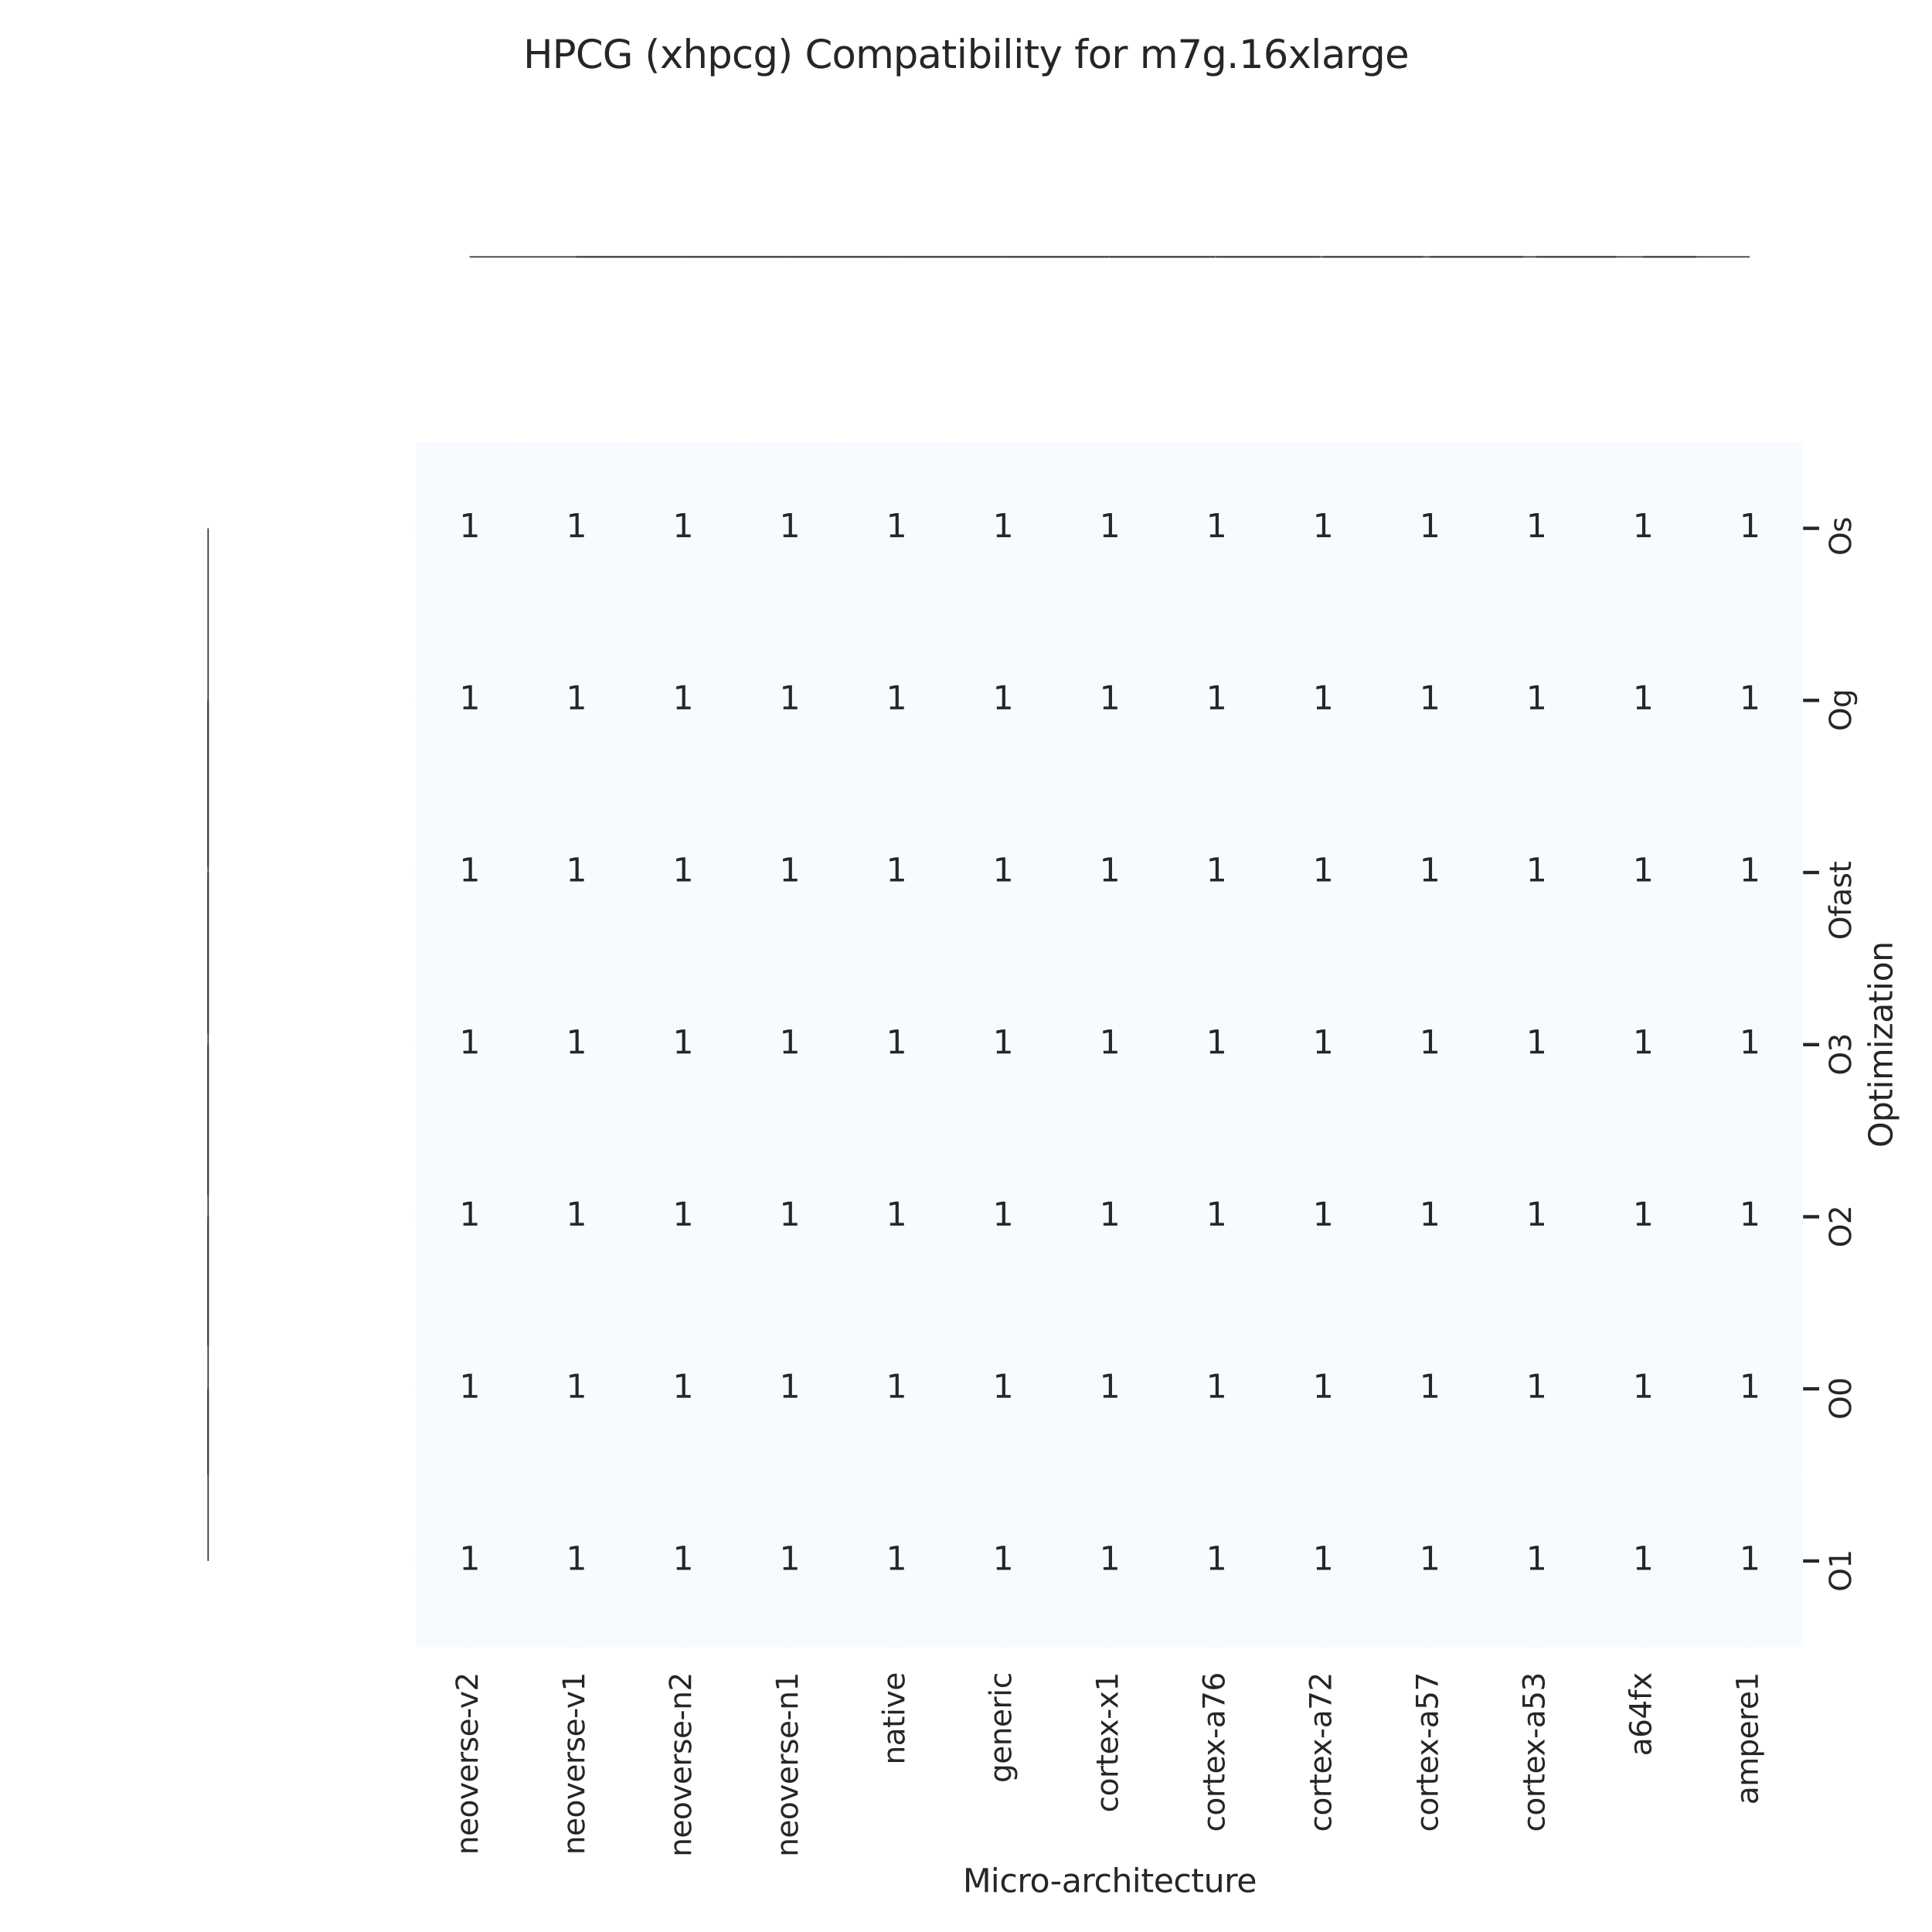 <?xml version="1.0" encoding="utf-8" standalone="no"?>
<!DOCTYPE svg PUBLIC "-//W3C//DTD SVG 1.1//EN"
  "http://www.w3.org/Graphics/SVG/1.1/DTD/svg11.dtd">
<svg xmlns:xlink="http://www.w3.org/1999/xlink" width="720pt" height="720pt" viewBox="0 0 720 720" xmlns="http://www.w3.org/2000/svg" version="1.1">
 <defs>
  <style type="text/css">*{stroke-linejoin: round; stroke-linecap: butt}</style>
 </defs>
 <g id="figure_1">
  <g id="patch_1">
   <path d="M 0 720 
L 720 720 
L 720 0 
L 0 0 
z
" style="fill: #ffffff"/>
  </g>
  <g id="axes_1">
   <g id="LineCollection_1">
    <path d="M 77.562 517.587 
L 77.562 517.587 
L 77.562 581.729 
L 77.562 581.729 
" clip-path="url(#pf03e9719cb)" style="fill: none; stroke: #333333; stroke-width: 0.5"/>
    <path d="M 77.562 453.446 
L 77.562 453.446 
L 77.562 549.658 
L 77.562 549.658 
" clip-path="url(#pf03e9719cb)" style="fill: none; stroke: #333333; stroke-width: 0.5"/>
    <path d="M 77.562 389.304 
L 77.562 389.304 
L 77.562 501.552 
L 77.562 501.552 
" clip-path="url(#pf03e9719cb)" style="fill: none; stroke: #333333; stroke-width: 0.5"/>
    <path d="M 77.562 325.162 
L 77.562 325.162 
L 77.562 445.428 
L 77.562 445.428 
" clip-path="url(#pf03e9719cb)" style="fill: none; stroke: #333333; stroke-width: 0.5"/>
    <path d="M 77.562 261.021 
L 77.562 261.021 
L 77.562 385.295 
L 77.562 385.295 
" clip-path="url(#pf03e9719cb)" style="fill: none; stroke: #333333; stroke-width: 0.5"/>
    <path d="M 77.562 196.879 
L 77.562 196.879 
L 77.562 323.158 
L 77.562 323.158 
" clip-path="url(#pf03e9719cb)" style="fill: none; stroke: #333333; stroke-width: 0.5"/>
   </g>
  </g>
  <g id="axes_2">
   <g id="LineCollection_2">
    <path d="M 612.307 95.724 
L 612.307 95.724 
L 652.062 95.724 
L 652.062 95.724 
" clip-path="url(#p44fe7a8c7e)" style="fill: none; stroke: #333333; stroke-width: 0.5"/>
    <path d="M 572.552 95.724 
L 572.552 95.724 
L 632.185 95.724 
L 632.185 95.724 
" clip-path="url(#p44fe7a8c7e)" style="fill: none; stroke: #333333; stroke-width: 0.5"/>
    <path d="M 532.797 95.724 
L 532.797 95.724 
L 602.369 95.724 
L 602.369 95.724 
" clip-path="url(#p44fe7a8c7e)" style="fill: none; stroke: #333333; stroke-width: 0.5"/>
    <path d="M 493.042 95.724 
L 493.042 95.724 
L 567.583 95.724 
L 567.583 95.724 
" clip-path="url(#p44fe7a8c7e)" style="fill: none; stroke: #333333; stroke-width: 0.5"/>
    <path d="M 453.287 95.724 
L 453.287 95.724 
L 530.313 95.724 
L 530.313 95.724 
" clip-path="url(#p44fe7a8c7e)" style="fill: none; stroke: #333333; stroke-width: 0.5"/>
    <path d="M 413.532 95.724 
L 413.532 95.724 
L 491.8 95.724 
L 491.8 95.724 
" clip-path="url(#p44fe7a8c7e)" style="fill: none; stroke: #333333; stroke-width: 0.5"/>
    <path d="M 373.777 95.724 
L 373.777 95.724 
L 452.666 95.724 
L 452.666 95.724 
" clip-path="url(#p44fe7a8c7e)" style="fill: none; stroke: #333333; stroke-width: 0.5"/>
    <path d="M 334.022 95.724 
L 334.022 95.724 
L 413.221 95.724 
L 413.221 95.724 
" clip-path="url(#p44fe7a8c7e)" style="fill: none; stroke: #333333; stroke-width: 0.5"/>
    <path d="M 294.267 95.724 
L 294.267 95.724 
L 373.622 95.724 
L 373.622 95.724 
" clip-path="url(#p44fe7a8c7e)" style="fill: none; stroke: #333333; stroke-width: 0.5"/>
    <path d="M 254.512 95.724 
L 254.512 95.724 
L 333.944 95.724 
L 333.944 95.724 
" clip-path="url(#p44fe7a8c7e)" style="fill: none; stroke: #333333; stroke-width: 0.5"/>
    <path d="M 214.757 95.724 
L 214.757 95.724 
L 294.228 95.724 
L 294.228 95.724 
" clip-path="url(#p44fe7a8c7e)" style="fill: none; stroke: #333333; stroke-width: 0.5"/>
    <path d="M 175.002 95.724 
L 175.002 95.724 
L 254.492 95.724 
L 254.492 95.724 
" clip-path="url(#p44fe7a8c7e)" style="fill: none; stroke: #333333; stroke-width: 0.5"/>
   </g>
  </g>
  <g id="axes_3">
   <g id="patch_2">
    <path d="M 155.124 613.8 
L 671.94 613.8 
L 671.94 164.808 
L 155.124 164.808 
z
" style="fill: #ffffff"/>
   </g>
   <g id="matplotlib.axis_1">
    <g id="xtick_1">
     <g id="line2d_1">
      <path d="M 175.002 613.8 
L 175.002 164.808 
" clip-path="url(#p330c16e69e)" style="fill: none; stroke: #cccccc; stroke-linecap: round"/>
     </g>
     <g id="text_1">
      <!-- neoverse-v2 -->
      <g style="fill: #262626" transform="translate(178.037 691.259) rotate(-90) scale(0.11 -0.11)">
       <defs>
        <path id="DejaVuSans-6e" d="M 3513 2113 
L 3513 0 
L 2938 0 
L 2938 2094 
Q 2938 2591 2744 2837 
Q 2550 3084 2163 3084 
Q 1697 3084 1428 2787 
Q 1159 2491 1159 1978 
L 1159 0 
L 581 0 
L 581 3500 
L 1159 3500 
L 1159 2956 
Q 1366 3272 1645 3428 
Q 1925 3584 2291 3584 
Q 2894 3584 3203 3211 
Q 3513 2838 3513 2113 
z
" transform="scale(0.016)"/>
        <path id="DejaVuSans-65" d="M 3597 1894 
L 3597 1613 
L 953 1613 
Q 991 1019 1311 708 
Q 1631 397 2203 397 
Q 2534 397 2845 478 
Q 3156 559 3463 722 
L 3463 178 
Q 3153 47 2828 -22 
Q 2503 -91 2169 -91 
Q 1331 -91 842 396 
Q 353 884 353 1716 
Q 353 2575 817 3079 
Q 1281 3584 2069 3584 
Q 2775 3584 3186 3129 
Q 3597 2675 3597 1894 
z
M 3022 2063 
Q 3016 2534 2758 2815 
Q 2500 3097 2075 3097 
Q 1594 3097 1305 2825 
Q 1016 2553 972 2059 
L 3022 2063 
z
" transform="scale(0.016)"/>
        <path id="DejaVuSans-6f" d="M 1959 3097 
Q 1497 3097 1228 2736 
Q 959 2375 959 1747 
Q 959 1119 1226 758 
Q 1494 397 1959 397 
Q 2419 397 2687 759 
Q 2956 1122 2956 1747 
Q 2956 2369 2687 2733 
Q 2419 3097 1959 3097 
z
M 1959 3584 
Q 2709 3584 3137 3096 
Q 3566 2609 3566 1747 
Q 3566 888 3137 398 
Q 2709 -91 1959 -91 
Q 1206 -91 779 398 
Q 353 888 353 1747 
Q 353 2609 779 3096 
Q 1206 3584 1959 3584 
z
" transform="scale(0.016)"/>
        <path id="DejaVuSans-76" d="M 191 3500 
L 800 3500 
L 1894 563 
L 2988 3500 
L 3597 3500 
L 2284 0 
L 1503 0 
L 191 3500 
z
" transform="scale(0.016)"/>
        <path id="DejaVuSans-72" d="M 2631 2963 
Q 2534 3019 2420 3045 
Q 2306 3072 2169 3072 
Q 1681 3072 1420 2755 
Q 1159 2438 1159 1844 
L 1159 0 
L 581 0 
L 581 3500 
L 1159 3500 
L 1159 2956 
Q 1341 3275 1631 3429 
Q 1922 3584 2338 3584 
Q 2397 3584 2469 3576 
Q 2541 3569 2628 3553 
L 2631 2963 
z
" transform="scale(0.016)"/>
        <path id="DejaVuSans-73" d="M 2834 3397 
L 2834 2853 
Q 2591 2978 2328 3040 
Q 2066 3103 1784 3103 
Q 1356 3103 1142 2972 
Q 928 2841 928 2578 
Q 928 2378 1081 2264 
Q 1234 2150 1697 2047 
L 1894 2003 
Q 2506 1872 2764 1633 
Q 3022 1394 3022 966 
Q 3022 478 2636 193 
Q 2250 -91 1575 -91 
Q 1294 -91 989 -36 
Q 684 19 347 128 
L 347 722 
Q 666 556 975 473 
Q 1284 391 1588 391 
Q 1994 391 2212 530 
Q 2431 669 2431 922 
Q 2431 1156 2273 1281 
Q 2116 1406 1581 1522 
L 1381 1569 
Q 847 1681 609 1914 
Q 372 2147 372 2553 
Q 372 3047 722 3315 
Q 1072 3584 1716 3584 
Q 2034 3584 2315 3537 
Q 2597 3491 2834 3397 
z
" transform="scale(0.016)"/>
        <path id="DejaVuSans-2d" d="M 313 2009 
L 1997 2009 
L 1997 1497 
L 313 1497 
L 313 2009 
z
" transform="scale(0.016)"/>
        <path id="DejaVuSans-32" d="M 1228 531 
L 3431 531 
L 3431 0 
L 469 0 
L 469 531 
Q 828 903 1448 1529 
Q 2069 2156 2228 2338 
Q 2531 2678 2651 2914 
Q 2772 3150 2772 3378 
Q 2772 3750 2511 3984 
Q 2250 4219 1831 4219 
Q 1534 4219 1204 4116 
Q 875 4013 500 3803 
L 500 4441 
Q 881 4594 1212 4672 
Q 1544 4750 1819 4750 
Q 2544 4750 2975 4387 
Q 3406 4025 3406 3419 
Q 3406 3131 3298 2873 
Q 3191 2616 2906 2266 
Q 2828 2175 2409 1742 
Q 1991 1309 1228 531 
z
" transform="scale(0.016)"/>
       </defs>
       <use xlink:href="#DejaVuSans-6e"/>
       <use xlink:href="#DejaVuSans-65" x="63.379"/>
       <use xlink:href="#DejaVuSans-6f" x="124.902"/>
       <use xlink:href="#DejaVuSans-76" x="186.084"/>
       <use xlink:href="#DejaVuSans-65" x="245.264"/>
       <use xlink:href="#DejaVuSans-72" x="306.787"/>
       <use xlink:href="#DejaVuSans-73" x="347.9"/>
       <use xlink:href="#DejaVuSans-65" x="400"/>
       <use xlink:href="#DejaVuSans-2d" x="461.523"/>
       <use xlink:href="#DejaVuSans-76" x="494.982"/>
       <use xlink:href="#DejaVuSans-32" x="554.162"/>
      </g>
     </g>
    </g>
    <g id="xtick_2">
     <g id="line2d_2">
      <path d="M 214.757 613.8 
L 214.757 164.808 
" clip-path="url(#p330c16e69e)" style="fill: none; stroke: #cccccc; stroke-linecap: round"/>
     </g>
     <g id="text_2">
      <!-- neoverse-v1 -->
      <g style="fill: #262626" transform="translate(217.792 691.259) rotate(-90) scale(0.11 -0.11)">
       <defs>
        <path id="DejaVuSans-31" d="M 794 531 
L 1825 531 
L 1825 4091 
L 703 3866 
L 703 4441 
L 1819 4666 
L 2450 4666 
L 2450 531 
L 3481 531 
L 3481 0 
L 794 0 
L 794 531 
z
" transform="scale(0.016)"/>
       </defs>
       <use xlink:href="#DejaVuSans-6e"/>
       <use xlink:href="#DejaVuSans-65" x="63.379"/>
       <use xlink:href="#DejaVuSans-6f" x="124.902"/>
       <use xlink:href="#DejaVuSans-76" x="186.084"/>
       <use xlink:href="#DejaVuSans-65" x="245.264"/>
       <use xlink:href="#DejaVuSans-72" x="306.787"/>
       <use xlink:href="#DejaVuSans-73" x="347.9"/>
       <use xlink:href="#DejaVuSans-65" x="400"/>
       <use xlink:href="#DejaVuSans-2d" x="461.523"/>
       <use xlink:href="#DejaVuSans-76" x="494.982"/>
       <use xlink:href="#DejaVuSans-31" x="554.162"/>
      </g>
     </g>
    </g>
    <g id="xtick_3">
     <g id="line2d_3">
      <path d="M 254.512 613.8 
L 254.512 164.808 
" clip-path="url(#p330c16e69e)" style="fill: none; stroke: #cccccc; stroke-linecap: round"/>
     </g>
     <g id="text_3">
      <!-- neoverse-n2 -->
      <g style="fill: #262626" transform="translate(257.547 692.009) rotate(-90) scale(0.11 -0.11)">
       <use xlink:href="#DejaVuSans-6e"/>
       <use xlink:href="#DejaVuSans-65" x="63.379"/>
       <use xlink:href="#DejaVuSans-6f" x="124.902"/>
       <use xlink:href="#DejaVuSans-76" x="186.084"/>
       <use xlink:href="#DejaVuSans-65" x="245.264"/>
       <use xlink:href="#DejaVuSans-72" x="306.787"/>
       <use xlink:href="#DejaVuSans-73" x="347.9"/>
       <use xlink:href="#DejaVuSans-65" x="400"/>
       <use xlink:href="#DejaVuSans-2d" x="461.523"/>
       <use xlink:href="#DejaVuSans-6e" x="497.607"/>
       <use xlink:href="#DejaVuSans-32" x="560.986"/>
      </g>
     </g>
    </g>
    <g id="xtick_4">
     <g id="line2d_4">
      <path d="M 294.267 613.8 
L 294.267 164.808 
" clip-path="url(#p330c16e69e)" style="fill: none; stroke: #cccccc; stroke-linecap: round"/>
     </g>
     <g id="text_4">
      <!-- neoverse-n1 -->
      <g style="fill: #262626" transform="translate(297.302 692.009) rotate(-90) scale(0.11 -0.11)">
       <use xlink:href="#DejaVuSans-6e"/>
       <use xlink:href="#DejaVuSans-65" x="63.379"/>
       <use xlink:href="#DejaVuSans-6f" x="124.902"/>
       <use xlink:href="#DejaVuSans-76" x="186.084"/>
       <use xlink:href="#DejaVuSans-65" x="245.264"/>
       <use xlink:href="#DejaVuSans-72" x="306.787"/>
       <use xlink:href="#DejaVuSans-73" x="347.9"/>
       <use xlink:href="#DejaVuSans-65" x="400"/>
       <use xlink:href="#DejaVuSans-2d" x="461.523"/>
       <use xlink:href="#DejaVuSans-6e" x="497.607"/>
       <use xlink:href="#DejaVuSans-31" x="560.986"/>
      </g>
     </g>
    </g>
    <g id="xtick_5">
     <g id="line2d_5">
      <path d="M 334.022 613.8 
L 334.022 164.808 
" clip-path="url(#p330c16e69e)" style="fill: none; stroke: #cccccc; stroke-linecap: round"/>
     </g>
     <g id="text_5">
      <!-- native -->
      <g style="fill: #262626" transform="translate(337.057 657.66) rotate(-90) scale(0.11 -0.11)">
       <defs>
        <path id="DejaVuSans-61" d="M 2194 1759 
Q 1497 1759 1228 1600 
Q 959 1441 959 1056 
Q 959 750 1161 570 
Q 1363 391 1709 391 
Q 2188 391 2477 730 
Q 2766 1069 2766 1631 
L 2766 1759 
L 2194 1759 
z
M 3341 1997 
L 3341 0 
L 2766 0 
L 2766 531 
Q 2569 213 2275 61 
Q 1981 -91 1556 -91 
Q 1019 -91 701 211 
Q 384 513 384 1019 
Q 384 1609 779 1909 
Q 1175 2209 1959 2209 
L 2766 2209 
L 2766 2266 
Q 2766 2663 2505 2880 
Q 2244 3097 1772 3097 
Q 1472 3097 1187 3025 
Q 903 2953 641 2809 
L 641 3341 
Q 956 3463 1253 3523 
Q 1550 3584 1831 3584 
Q 2591 3584 2966 3190 
Q 3341 2797 3341 1997 
z
" transform="scale(0.016)"/>
        <path id="DejaVuSans-74" d="M 1172 4494 
L 1172 3500 
L 2356 3500 
L 2356 3053 
L 1172 3053 
L 1172 1153 
Q 1172 725 1289 603 
Q 1406 481 1766 481 
L 2356 481 
L 2356 0 
L 1766 0 
Q 1100 0 847 248 
Q 594 497 594 1153 
L 594 3053 
L 172 3053 
L 172 3500 
L 594 3500 
L 594 4494 
L 1172 4494 
z
" transform="scale(0.016)"/>
        <path id="DejaVuSans-69" d="M 603 3500 
L 1178 3500 
L 1178 0 
L 603 0 
L 603 3500 
z
M 603 4863 
L 1178 4863 
L 1178 4134 
L 603 4134 
L 603 4863 
z
" transform="scale(0.016)"/>
       </defs>
       <use xlink:href="#DejaVuSans-6e"/>
       <use xlink:href="#DejaVuSans-61" x="63.379"/>
       <use xlink:href="#DejaVuSans-74" x="124.658"/>
       <use xlink:href="#DejaVuSans-69" x="163.867"/>
       <use xlink:href="#DejaVuSans-76" x="191.65"/>
       <use xlink:href="#DejaVuSans-65" x="250.83"/>
      </g>
     </g>
    </g>
    <g id="xtick_6">
     <g id="line2d_6">
      <path d="M 373.777 613.8 
L 373.777 164.808 
" clip-path="url(#p330c16e69e)" style="fill: none; stroke: #cccccc; stroke-linecap: round"/>
     </g>
     <g id="text_6">
      <!-- generic -->
      <g style="fill: #262626" transform="translate(376.812 664.418) rotate(-90) scale(0.11 -0.11)">
       <defs>
        <path id="DejaVuSans-67" d="M 2906 1791 
Q 2906 2416 2648 2759 
Q 2391 3103 1925 3103 
Q 1463 3103 1205 2759 
Q 947 2416 947 1791 
Q 947 1169 1205 825 
Q 1463 481 1925 481 
Q 2391 481 2648 825 
Q 2906 1169 2906 1791 
z
M 3481 434 
Q 3481 -459 3084 -895 
Q 2688 -1331 1869 -1331 
Q 1566 -1331 1297 -1286 
Q 1028 -1241 775 -1147 
L 775 -588 
Q 1028 -725 1275 -790 
Q 1522 -856 1778 -856 
Q 2344 -856 2625 -561 
Q 2906 -266 2906 331 
L 2906 616 
Q 2728 306 2450 153 
Q 2172 0 1784 0 
Q 1141 0 747 490 
Q 353 981 353 1791 
Q 353 2603 747 3093 
Q 1141 3584 1784 3584 
Q 2172 3584 2450 3431 
Q 2728 3278 2906 2969 
L 2906 3500 
L 3481 3500 
L 3481 434 
z
" transform="scale(0.016)"/>
        <path id="DejaVuSans-63" d="M 3122 3366 
L 3122 2828 
Q 2878 2963 2633 3030 
Q 2388 3097 2138 3097 
Q 1578 3097 1268 2742 
Q 959 2388 959 1747 
Q 959 1106 1268 751 
Q 1578 397 2138 397 
Q 2388 397 2633 464 
Q 2878 531 3122 666 
L 3122 134 
Q 2881 22 2623 -34 
Q 2366 -91 2075 -91 
Q 1284 -91 818 406 
Q 353 903 353 1747 
Q 353 2603 823 3093 
Q 1294 3584 2113 3584 
Q 2378 3584 2631 3529 
Q 2884 3475 3122 3366 
z
" transform="scale(0.016)"/>
       </defs>
       <use xlink:href="#DejaVuSans-67"/>
       <use xlink:href="#DejaVuSans-65" x="63.477"/>
       <use xlink:href="#DejaVuSans-6e" x="125"/>
       <use xlink:href="#DejaVuSans-65" x="188.379"/>
       <use xlink:href="#DejaVuSans-72" x="249.902"/>
       <use xlink:href="#DejaVuSans-69" x="291.016"/>
       <use xlink:href="#DejaVuSans-63" x="318.799"/>
      </g>
     </g>
    </g>
    <g id="xtick_7">
     <g id="line2d_7">
      <path d="M 413.532 613.8 
L 413.532 164.808 
" clip-path="url(#p330c16e69e)" style="fill: none; stroke: #cccccc; stroke-linecap: round"/>
     </g>
     <g id="text_7">
      <!-- cortex-x1 -->
      <g style="fill: #262626" transform="translate(416.567 675.478) rotate(-90) scale(0.11 -0.11)">
       <defs>
        <path id="DejaVuSans-78" d="M 3513 3500 
L 2247 1797 
L 3578 0 
L 2900 0 
L 1881 1375 
L 863 0 
L 184 0 
L 1544 1831 
L 300 3500 
L 978 3500 
L 1906 2253 
L 2834 3500 
L 3513 3500 
z
" transform="scale(0.016)"/>
       </defs>
       <use xlink:href="#DejaVuSans-63"/>
       <use xlink:href="#DejaVuSans-6f" x="54.98"/>
       <use xlink:href="#DejaVuSans-72" x="116.162"/>
       <use xlink:href="#DejaVuSans-74" x="157.275"/>
       <use xlink:href="#DejaVuSans-65" x="196.484"/>
       <use xlink:href="#DejaVuSans-78" x="256.258"/>
       <use xlink:href="#DejaVuSans-2d" x="315.438"/>
       <use xlink:href="#DejaVuSans-78" x="351.521"/>
       <use xlink:href="#DejaVuSans-31" x="410.701"/>
      </g>
     </g>
    </g>
    <g id="xtick_8">
     <g id="line2d_8">
      <path d="M 453.287 613.8 
L 453.287 164.808 
" clip-path="url(#p330c16e69e)" style="fill: none; stroke: #cccccc; stroke-linecap: round"/>
     </g>
     <g id="text_8">
      <!-- cortex-a76 -->
      <g style="fill: #262626" transform="translate(456.322 682.707) rotate(-90) scale(0.11 -0.11)">
       <defs>
        <path id="DejaVuSans-37" d="M 525 4666 
L 3525 4666 
L 3525 4397 
L 1831 0 
L 1172 0 
L 2766 4134 
L 525 4134 
L 525 4666 
z
" transform="scale(0.016)"/>
        <path id="DejaVuSans-36" d="M 2113 2584 
Q 1688 2584 1439 2293 
Q 1191 2003 1191 1497 
Q 1191 994 1439 701 
Q 1688 409 2113 409 
Q 2538 409 2786 701 
Q 3034 994 3034 1497 
Q 3034 2003 2786 2293 
Q 2538 2584 2113 2584 
z
M 3366 4563 
L 3366 3988 
Q 3128 4100 2886 4159 
Q 2644 4219 2406 4219 
Q 1781 4219 1451 3797 
Q 1122 3375 1075 2522 
Q 1259 2794 1537 2939 
Q 1816 3084 2150 3084 
Q 2853 3084 3261 2657 
Q 3669 2231 3669 1497 
Q 3669 778 3244 343 
Q 2819 -91 2113 -91 
Q 1303 -91 875 529 
Q 447 1150 447 2328 
Q 447 3434 972 4092 
Q 1497 4750 2381 4750 
Q 2619 4750 2861 4703 
Q 3103 4656 3366 4563 
z
" transform="scale(0.016)"/>
       </defs>
       <use xlink:href="#DejaVuSans-63"/>
       <use xlink:href="#DejaVuSans-6f" x="54.98"/>
       <use xlink:href="#DejaVuSans-72" x="116.162"/>
       <use xlink:href="#DejaVuSans-74" x="157.275"/>
       <use xlink:href="#DejaVuSans-65" x="196.484"/>
       <use xlink:href="#DejaVuSans-78" x="256.258"/>
       <use xlink:href="#DejaVuSans-2d" x="315.438"/>
       <use xlink:href="#DejaVuSans-61" x="351.521"/>
       <use xlink:href="#DejaVuSans-37" x="412.801"/>
       <use xlink:href="#DejaVuSans-36" x="476.424"/>
      </g>
     </g>
    </g>
    <g id="xtick_9">
     <g id="line2d_9">
      <path d="M 493.042 613.8 
L 493.042 164.808 
" clip-path="url(#p330c16e69e)" style="fill: none; stroke: #cccccc; stroke-linecap: round"/>
     </g>
     <g id="text_9">
      <!-- cortex-a72 -->
      <g style="fill: #262626" transform="translate(496.077 682.707) rotate(-90) scale(0.11 -0.11)">
       <use xlink:href="#DejaVuSans-63"/>
       <use xlink:href="#DejaVuSans-6f" x="54.98"/>
       <use xlink:href="#DejaVuSans-72" x="116.162"/>
       <use xlink:href="#DejaVuSans-74" x="157.275"/>
       <use xlink:href="#DejaVuSans-65" x="196.484"/>
       <use xlink:href="#DejaVuSans-78" x="256.258"/>
       <use xlink:href="#DejaVuSans-2d" x="315.438"/>
       <use xlink:href="#DejaVuSans-61" x="351.521"/>
       <use xlink:href="#DejaVuSans-37" x="412.801"/>
       <use xlink:href="#DejaVuSans-32" x="476.424"/>
      </g>
     </g>
    </g>
    <g id="xtick_10">
     <g id="line2d_10">
      <path d="M 532.797 613.8 
L 532.797 164.808 
" clip-path="url(#p330c16e69e)" style="fill: none; stroke: #cccccc; stroke-linecap: round"/>
     </g>
     <g id="text_10">
      <!-- cortex-a57 -->
      <g style="fill: #262626" transform="translate(535.833 682.707) rotate(-90) scale(0.11 -0.11)">
       <defs>
        <path id="DejaVuSans-35" d="M 691 4666 
L 3169 4666 
L 3169 4134 
L 1269 4134 
L 1269 2991 
Q 1406 3038 1543 3061 
Q 1681 3084 1819 3084 
Q 2600 3084 3056 2656 
Q 3513 2228 3513 1497 
Q 3513 744 3044 326 
Q 2575 -91 1722 -91 
Q 1428 -91 1123 -41 
Q 819 9 494 109 
L 494 744 
Q 775 591 1075 516 
Q 1375 441 1709 441 
Q 2250 441 2565 725 
Q 2881 1009 2881 1497 
Q 2881 1984 2565 2268 
Q 2250 2553 1709 2553 
Q 1456 2553 1204 2497 
Q 953 2441 691 2322 
L 691 4666 
z
" transform="scale(0.016)"/>
       </defs>
       <use xlink:href="#DejaVuSans-63"/>
       <use xlink:href="#DejaVuSans-6f" x="54.98"/>
       <use xlink:href="#DejaVuSans-72" x="116.162"/>
       <use xlink:href="#DejaVuSans-74" x="157.275"/>
       <use xlink:href="#DejaVuSans-65" x="196.484"/>
       <use xlink:href="#DejaVuSans-78" x="256.258"/>
       <use xlink:href="#DejaVuSans-2d" x="315.438"/>
       <use xlink:href="#DejaVuSans-61" x="351.521"/>
       <use xlink:href="#DejaVuSans-35" x="412.801"/>
       <use xlink:href="#DejaVuSans-37" x="476.424"/>
      </g>
     </g>
    </g>
    <g id="xtick_11">
     <g id="line2d_11">
      <path d="M 572.552 613.8 
L 572.552 164.808 
" clip-path="url(#p330c16e69e)" style="fill: none; stroke: #cccccc; stroke-linecap: round"/>
     </g>
     <g id="text_11">
      <!-- cortex-a53 -->
      <g style="fill: #262626" transform="translate(575.588 682.707) rotate(-90) scale(0.11 -0.11)">
       <defs>
        <path id="DejaVuSans-33" d="M 2597 2516 
Q 3050 2419 3304 2112 
Q 3559 1806 3559 1356 
Q 3559 666 3084 287 
Q 2609 -91 1734 -91 
Q 1441 -91 1130 -33 
Q 819 25 488 141 
L 488 750 
Q 750 597 1062 519 
Q 1375 441 1716 441 
Q 2309 441 2620 675 
Q 2931 909 2931 1356 
Q 2931 1769 2642 2001 
Q 2353 2234 1838 2234 
L 1294 2234 
L 1294 2753 
L 1863 2753 
Q 2328 2753 2575 2939 
Q 2822 3125 2822 3475 
Q 2822 3834 2567 4026 
Q 2313 4219 1838 4219 
Q 1578 4219 1281 4162 
Q 984 4106 628 3988 
L 628 4550 
Q 988 4650 1302 4700 
Q 1616 4750 1894 4750 
Q 2613 4750 3031 4423 
Q 3450 4097 3450 3541 
Q 3450 3153 3228 2886 
Q 3006 2619 2597 2516 
z
" transform="scale(0.016)"/>
       </defs>
       <use xlink:href="#DejaVuSans-63"/>
       <use xlink:href="#DejaVuSans-6f" x="54.98"/>
       <use xlink:href="#DejaVuSans-72" x="116.162"/>
       <use xlink:href="#DejaVuSans-74" x="157.275"/>
       <use xlink:href="#DejaVuSans-65" x="196.484"/>
       <use xlink:href="#DejaVuSans-78" x="256.258"/>
       <use xlink:href="#DejaVuSans-2d" x="315.438"/>
       <use xlink:href="#DejaVuSans-61" x="351.521"/>
       <use xlink:href="#DejaVuSans-35" x="412.801"/>
       <use xlink:href="#DejaVuSans-33" x="476.424"/>
      </g>
     </g>
    </g>
    <g id="xtick_12">
     <g id="line2d_12">
      <path d="M 612.307 613.8 
L 612.307 164.808 
" clip-path="url(#p330c16e69e)" style="fill: none; stroke: #cccccc; stroke-linecap: round"/>
     </g>
     <g id="text_12">
      <!-- a64fx -->
      <g style="fill: #262626" transform="translate(615.343 654.421) rotate(-90) scale(0.11 -0.11)">
       <defs>
        <path id="DejaVuSans-34" d="M 2419 4116 
L 825 1625 
L 2419 1625 
L 2419 4116 
z
M 2253 4666 
L 3047 4666 
L 3047 1625 
L 3713 1625 
L 3713 1100 
L 3047 1100 
L 3047 0 
L 2419 0 
L 2419 1100 
L 313 1100 
L 313 1709 
L 2253 4666 
z
" transform="scale(0.016)"/>
        <path id="DejaVuSans-66" d="M 2375 4863 
L 2375 4384 
L 1825 4384 
Q 1516 4384 1395 4259 
Q 1275 4134 1275 3809 
L 1275 3500 
L 2222 3500 
L 2222 3053 
L 1275 3053 
L 1275 0 
L 697 0 
L 697 3053 
L 147 3053 
L 147 3500 
L 697 3500 
L 697 3744 
Q 697 4328 969 4595 
Q 1241 4863 1831 4863 
L 2375 4863 
z
" transform="scale(0.016)"/>
       </defs>
       <use xlink:href="#DejaVuSans-61"/>
       <use xlink:href="#DejaVuSans-36" x="61.279"/>
       <use xlink:href="#DejaVuSans-34" x="124.902"/>
       <use xlink:href="#DejaVuSans-66" x="188.525"/>
       <use xlink:href="#DejaVuSans-78" x="223.73"/>
      </g>
     </g>
    </g>
    <g id="xtick_13">
     <g id="line2d_13">
      <path d="M 652.062 613.8 
L 652.062 164.808 
" clip-path="url(#p330c16e69e)" style="fill: none; stroke: #cccccc; stroke-linecap: round"/>
     </g>
     <g id="text_13">
      <!-- ampere1 -->
      <g style="fill: #262626" transform="translate(655.098 672.549) rotate(-90) scale(0.11 -0.11)">
       <defs>
        <path id="DejaVuSans-6d" d="M 3328 2828 
Q 3544 3216 3844 3400 
Q 4144 3584 4550 3584 
Q 5097 3584 5394 3201 
Q 5691 2819 5691 2113 
L 5691 0 
L 5113 0 
L 5113 2094 
Q 5113 2597 4934 2840 
Q 4756 3084 4391 3084 
Q 3944 3084 3684 2787 
Q 3425 2491 3425 1978 
L 3425 0 
L 2847 0 
L 2847 2094 
Q 2847 2600 2669 2842 
Q 2491 3084 2119 3084 
Q 1678 3084 1418 2786 
Q 1159 2488 1159 1978 
L 1159 0 
L 581 0 
L 581 3500 
L 1159 3500 
L 1159 2956 
Q 1356 3278 1631 3431 
Q 1906 3584 2284 3584 
Q 2666 3584 2933 3390 
Q 3200 3197 3328 2828 
z
" transform="scale(0.016)"/>
        <path id="DejaVuSans-70" d="M 1159 525 
L 1159 -1331 
L 581 -1331 
L 581 3500 
L 1159 3500 
L 1159 2969 
Q 1341 3281 1617 3432 
Q 1894 3584 2278 3584 
Q 2916 3584 3314 3078 
Q 3713 2572 3713 1747 
Q 3713 922 3314 415 
Q 2916 -91 2278 -91 
Q 1894 -91 1617 61 
Q 1341 213 1159 525 
z
M 3116 1747 
Q 3116 2381 2855 2742 
Q 2594 3103 2138 3103 
Q 1681 3103 1420 2742 
Q 1159 2381 1159 1747 
Q 1159 1113 1420 752 
Q 1681 391 2138 391 
Q 2594 391 2855 752 
Q 3116 1113 3116 1747 
z
" transform="scale(0.016)"/>
       </defs>
       <use xlink:href="#DejaVuSans-61"/>
       <use xlink:href="#DejaVuSans-6d" x="61.279"/>
       <use xlink:href="#DejaVuSans-70" x="158.691"/>
       <use xlink:href="#DejaVuSans-65" x="222.168"/>
       <use xlink:href="#DejaVuSans-72" x="283.691"/>
       <use xlink:href="#DejaVuSans-65" x="322.555"/>
       <use xlink:href="#DejaVuSans-31" x="384.078"/>
      </g>
     </g>
    </g>
    <g id="text_14">
     <!-- Micro-architecture -->
     <g style="fill: #262626" transform="translate(358.811 705.127) scale(0.12 -0.12)">
      <defs>
       <path id="DejaVuSans-4d" d="M 628 4666 
L 1569 4666 
L 2759 1491 
L 3956 4666 
L 4897 4666 
L 4897 0 
L 4281 0 
L 4281 4097 
L 3078 897 
L 2444 897 
L 1241 4097 
L 1241 0 
L 628 0 
L 628 4666 
z
" transform="scale(0.016)"/>
       <path id="DejaVuSans-68" d="M 3513 2113 
L 3513 0 
L 2938 0 
L 2938 2094 
Q 2938 2591 2744 2837 
Q 2550 3084 2163 3084 
Q 1697 3084 1428 2787 
Q 1159 2491 1159 1978 
L 1159 0 
L 581 0 
L 581 4863 
L 1159 4863 
L 1159 2956 
Q 1366 3272 1645 3428 
Q 1925 3584 2291 3584 
Q 2894 3584 3203 3211 
Q 3513 2838 3513 2113 
z
" transform="scale(0.016)"/>
       <path id="DejaVuSans-75" d="M 544 1381 
L 544 3500 
L 1119 3500 
L 1119 1403 
Q 1119 906 1312 657 
Q 1506 409 1894 409 
Q 2359 409 2629 706 
Q 2900 1003 2900 1516 
L 2900 3500 
L 3475 3500 
L 3475 0 
L 2900 0 
L 2900 538 
Q 2691 219 2414 64 
Q 2138 -91 1772 -91 
Q 1169 -91 856 284 
Q 544 659 544 1381 
z
M 1991 3584 
L 1991 3584 
z
" transform="scale(0.016)"/>
      </defs>
      <use xlink:href="#DejaVuSans-4d"/>
      <use xlink:href="#DejaVuSans-69" x="86.279"/>
      <use xlink:href="#DejaVuSans-63" x="114.062"/>
      <use xlink:href="#DejaVuSans-72" x="169.043"/>
      <use xlink:href="#DejaVuSans-6f" x="207.906"/>
      <use xlink:href="#DejaVuSans-2d" x="270.963"/>
      <use xlink:href="#DejaVuSans-61" x="307.047"/>
      <use xlink:href="#DejaVuSans-72" x="368.326"/>
      <use xlink:href="#DejaVuSans-63" x="407.189"/>
      <use xlink:href="#DejaVuSans-68" x="462.17"/>
      <use xlink:href="#DejaVuSans-69" x="525.549"/>
      <use xlink:href="#DejaVuSans-74" x="553.332"/>
      <use xlink:href="#DejaVuSans-65" x="592.541"/>
      <use xlink:href="#DejaVuSans-63" x="654.064"/>
      <use xlink:href="#DejaVuSans-74" x="709.045"/>
      <use xlink:href="#DejaVuSans-75" x="748.254"/>
      <use xlink:href="#DejaVuSans-72" x="811.633"/>
      <use xlink:href="#DejaVuSans-65" x="850.496"/>
     </g>
    </g>
   </g>
   <g id="matplotlib.axis_2">
    <g id="ytick_1">
     <g id="line2d_14">
      <path d="M 155.124 196.879 
L 671.94 196.879 
" clip-path="url(#p330c16e69e)" style="fill: none; stroke: #cccccc; stroke-linecap: round"/>
     </g>
     <g id="line2d_15">
      <defs>
       <path id="mac769f30b8" d="M 0 0 
L 6 0 
" style="stroke: #262626; stroke-width: 1.25"/>
      </defs>
      <g>
       <use xlink:href="#mac769f30b8" x="671.94" y="196.879" style="fill: #262626; stroke: #262626; stroke-width: 1.25"/>
      </g>
     </g>
     <g id="text_15">
      <!-- Os -->
      <g style="fill: #262626" transform="translate(689.798 207.089) rotate(-90) scale(0.11 -0.11)">
       <defs>
        <path id="DejaVuSans-4f" d="M 2522 4238 
Q 1834 4238 1429 3725 
Q 1025 3213 1025 2328 
Q 1025 1447 1429 934 
Q 1834 422 2522 422 
Q 3209 422 3611 934 
Q 4013 1447 4013 2328 
Q 4013 3213 3611 3725 
Q 3209 4238 2522 4238 
z
M 2522 4750 
Q 3503 4750 4090 4092 
Q 4678 3434 4678 2328 
Q 4678 1225 4090 567 
Q 3503 -91 2522 -91 
Q 1538 -91 948 565 
Q 359 1222 359 2328 
Q 359 3434 948 4092 
Q 1538 4750 2522 4750 
z
" transform="scale(0.016)"/>
       </defs>
       <use xlink:href="#DejaVuSans-4f"/>
       <use xlink:href="#DejaVuSans-73" x="78.711"/>
      </g>
     </g>
    </g>
    <g id="ytick_2">
     <g id="line2d_16">
      <path d="M 155.124 261.021 
L 671.94 261.021 
" clip-path="url(#p330c16e69e)" style="fill: none; stroke: #cccccc; stroke-linecap: round"/>
     </g>
     <g id="line2d_17">
      <g>
       <use xlink:href="#mac769f30b8" x="671.94" y="261.021" style="fill: #262626; stroke: #262626; stroke-width: 1.25"/>
      </g>
     </g>
     <g id="text_16">
      <!-- Og -->
      <g style="fill: #262626" transform="translate(689.798 272.484) rotate(-90) scale(0.11 -0.11)">
       <use xlink:href="#DejaVuSans-4f"/>
       <use xlink:href="#DejaVuSans-67" x="78.711"/>
      </g>
     </g>
    </g>
    <g id="ytick_3">
     <g id="line2d_18">
      <path d="M 155.124 325.162 
L 671.94 325.162 
" clip-path="url(#p330c16e69e)" style="fill: none; stroke: #cccccc; stroke-linecap: round"/>
     </g>
     <g id="line2d_19">
      <g>
       <use xlink:href="#mac769f30b8" x="671.94" y="325.162" style="fill: #262626; stroke: #262626; stroke-width: 1.25"/>
      </g>
     </g>
     <g id="text_17">
      <!-- Ofast -->
      <g style="fill: #262626" transform="translate(689.798 350.298) rotate(-90) scale(0.11 -0.11)">
       <use xlink:href="#DejaVuSans-4f"/>
       <use xlink:href="#DejaVuSans-66" x="78.711"/>
       <use xlink:href="#DejaVuSans-61" x="113.916"/>
       <use xlink:href="#DejaVuSans-73" x="175.195"/>
       <use xlink:href="#DejaVuSans-74" x="227.295"/>
      </g>
     </g>
    </g>
    <g id="ytick_4">
     <g id="line2d_20">
      <path d="M 155.124 389.304 
L 671.94 389.304 
" clip-path="url(#p330c16e69e)" style="fill: none; stroke: #cccccc; stroke-linecap: round"/>
     </g>
     <g id="line2d_21">
      <g>
       <use xlink:href="#mac769f30b8" x="671.94" y="389.304" style="fill: #262626; stroke: #262626; stroke-width: 1.25"/>
      </g>
     </g>
     <g id="text_18">
      <!-- O3 -->
      <g style="fill: #262626" transform="translate(689.798 400.783) rotate(-90) scale(0.11 -0.11)">
       <use xlink:href="#DejaVuSans-4f"/>
       <use xlink:href="#DejaVuSans-33" x="78.711"/>
      </g>
     </g>
    </g>
    <g id="ytick_5">
     <g id="line2d_22">
      <path d="M 155.124 453.446 
L 671.94 453.446 
" clip-path="url(#p330c16e69e)" style="fill: none; stroke: #cccccc; stroke-linecap: round"/>
     </g>
     <g id="line2d_23">
      <g>
       <use xlink:href="#mac769f30b8" x="671.94" y="453.446" style="fill: #262626; stroke: #262626; stroke-width: 1.25"/>
      </g>
     </g>
     <g id="text_19">
      <!-- O2 -->
      <g style="fill: #262626" transform="translate(689.798 464.924) rotate(-90) scale(0.11 -0.11)">
       <use xlink:href="#DejaVuSans-4f"/>
       <use xlink:href="#DejaVuSans-32" x="78.711"/>
      </g>
     </g>
    </g>
    <g id="ytick_6">
     <g id="line2d_24">
      <path d="M 155.124 517.587 
L 671.94 517.587 
" clip-path="url(#p330c16e69e)" style="fill: none; stroke: #cccccc; stroke-linecap: round"/>
     </g>
     <g id="line2d_25">
      <g>
       <use xlink:href="#mac769f30b8" x="671.94" y="517.587" style="fill: #262626; stroke: #262626; stroke-width: 1.25"/>
      </g>
     </g>
     <g id="text_20">
      <!-- O0 -->
      <g style="fill: #262626" transform="translate(689.798 529.066) rotate(-90) scale(0.11 -0.11)">
       <defs>
        <path id="DejaVuSans-30" d="M 2034 4250 
Q 1547 4250 1301 3770 
Q 1056 3291 1056 2328 
Q 1056 1369 1301 889 
Q 1547 409 2034 409 
Q 2525 409 2770 889 
Q 3016 1369 3016 2328 
Q 3016 3291 2770 3770 
Q 2525 4250 2034 4250 
z
M 2034 4750 
Q 2819 4750 3233 4129 
Q 3647 3509 3647 2328 
Q 3647 1150 3233 529 
Q 2819 -91 2034 -91 
Q 1250 -91 836 529 
Q 422 1150 422 2328 
Q 422 3509 836 4129 
Q 1250 4750 2034 4750 
z
" transform="scale(0.016)"/>
       </defs>
       <use xlink:href="#DejaVuSans-4f"/>
       <use xlink:href="#DejaVuSans-30" x="78.711"/>
      </g>
     </g>
    </g>
    <g id="ytick_7">
     <g id="line2d_26">
      <path d="M 155.124 581.729 
L 671.94 581.729 
" clip-path="url(#p330c16e69e)" style="fill: none; stroke: #cccccc; stroke-linecap: round"/>
     </g>
     <g id="line2d_27">
      <g>
       <use xlink:href="#mac769f30b8" x="671.94" y="581.729" style="fill: #262626; stroke: #262626; stroke-width: 1.25"/>
      </g>
     </g>
     <g id="text_21">
      <!-- O1 -->
      <g style="fill: #262626" transform="translate(689.798 593.208) rotate(-90) scale(0.11 -0.11)">
       <use xlink:href="#DejaVuSans-4f"/>
       <use xlink:href="#DejaVuSans-31" x="78.711"/>
      </g>
     </g>
    </g>
    <g id="text_22">
     <!-- Optimization -->
     <g style="fill: #262626" transform="translate(705.204 427.685) rotate(-90) scale(0.12 -0.12)">
      <defs>
       <path id="DejaVuSans-7a" d="M 353 3500 
L 3084 3500 
L 3084 2975 
L 922 459 
L 3084 459 
L 3084 0 
L 275 0 
L 275 525 
L 2438 3041 
L 353 3041 
L 353 3500 
z
" transform="scale(0.016)"/>
      </defs>
      <use xlink:href="#DejaVuSans-4f"/>
      <use xlink:href="#DejaVuSans-70" x="78.711"/>
      <use xlink:href="#DejaVuSans-74" x="142.188"/>
      <use xlink:href="#DejaVuSans-69" x="181.396"/>
      <use xlink:href="#DejaVuSans-6d" x="209.18"/>
      <use xlink:href="#DejaVuSans-69" x="306.592"/>
      <use xlink:href="#DejaVuSans-7a" x="334.375"/>
      <use xlink:href="#DejaVuSans-61" x="386.865"/>
      <use xlink:href="#DejaVuSans-74" x="448.145"/>
      <use xlink:href="#DejaVuSans-69" x="487.354"/>
      <use xlink:href="#DejaVuSans-6f" x="515.137"/>
      <use xlink:href="#DejaVuSans-6e" x="576.318"/>
     </g>
    </g>
   </g>
   <g id="QuadMesh_1">
    <path d="M 155.124 164.808 
L 194.879 164.808 
L 194.879 228.95 
L 155.124 228.95 
L 155.124 164.808 
" clip-path="url(#p330c16e69e)" style="fill: #f7fbff"/>
    <path d="M 194.879 164.808 
L 234.634 164.808 
L 234.634 228.95 
L 194.879 228.95 
L 194.879 164.808 
" clip-path="url(#p330c16e69e)" style="fill: #f7fbff"/>
    <path d="M 234.634 164.808 
L 274.389 164.808 
L 274.389 228.95 
L 234.634 228.95 
L 234.634 164.808 
" clip-path="url(#p330c16e69e)" style="fill: #f7fbff"/>
    <path d="M 274.389 164.808 
L 314.144 164.808 
L 314.144 228.95 
L 274.389 228.95 
L 274.389 164.808 
" clip-path="url(#p330c16e69e)" style="fill: #f7fbff"/>
    <path d="M 314.144 164.808 
L 353.899 164.808 
L 353.899 228.95 
L 314.144 228.95 
L 314.144 164.808 
" clip-path="url(#p330c16e69e)" style="fill: #f7fbff"/>
    <path d="M 353.899 164.808 
L 393.654 164.808 
L 393.654 228.95 
L 353.899 228.95 
L 353.899 164.808 
" clip-path="url(#p330c16e69e)" style="fill: #f7fbff"/>
    <path d="M 393.654 164.808 
L 433.41 164.808 
L 433.41 228.95 
L 393.654 228.95 
L 393.654 164.808 
" clip-path="url(#p330c16e69e)" style="fill: #f7fbff"/>
    <path d="M 433.41 164.808 
L 473.165 164.808 
L 473.165 228.95 
L 433.41 228.95 
L 433.41 164.808 
" clip-path="url(#p330c16e69e)" style="fill: #f7fbff"/>
    <path d="M 473.165 164.808 
L 512.92 164.808 
L 512.92 228.95 
L 473.165 228.95 
L 473.165 164.808 
" clip-path="url(#p330c16e69e)" style="fill: #f7fbff"/>
    <path d="M 512.92 164.808 
L 552.675 164.808 
L 552.675 228.95 
L 512.92 228.95 
L 512.92 164.808 
" clip-path="url(#p330c16e69e)" style="fill: #f7fbff"/>
    <path d="M 552.675 164.808 
L 592.43 164.808 
L 592.43 228.95 
L 552.675 228.95 
L 552.675 164.808 
" clip-path="url(#p330c16e69e)" style="fill: #f7fbff"/>
    <path d="M 592.43 164.808 
L 632.185 164.808 
L 632.185 228.95 
L 592.43 228.95 
L 592.43 164.808 
" clip-path="url(#p330c16e69e)" style="fill: #f7fbff"/>
    <path d="M 632.185 164.808 
L 671.94 164.808 
L 671.94 228.95 
L 632.185 228.95 
L 632.185 164.808 
" clip-path="url(#p330c16e69e)" style="fill: #f7fbff"/>
    <path d="M 155.124 228.95 
L 194.879 228.95 
L 194.879 293.091 
L 155.124 293.091 
L 155.124 228.95 
" clip-path="url(#p330c16e69e)" style="fill: #f7fbff"/>
    <path d="M 194.879 228.95 
L 234.634 228.95 
L 234.634 293.091 
L 194.879 293.091 
L 194.879 228.95 
" clip-path="url(#p330c16e69e)" style="fill: #f7fbff"/>
    <path d="M 234.634 228.95 
L 274.389 228.95 
L 274.389 293.091 
L 234.634 293.091 
L 234.634 228.95 
" clip-path="url(#p330c16e69e)" style="fill: #f7fbff"/>
    <path d="M 274.389 228.95 
L 314.144 228.95 
L 314.144 293.091 
L 274.389 293.091 
L 274.389 228.95 
" clip-path="url(#p330c16e69e)" style="fill: #f7fbff"/>
    <path d="M 314.144 228.95 
L 353.899 228.95 
L 353.899 293.091 
L 314.144 293.091 
L 314.144 228.95 
" clip-path="url(#p330c16e69e)" style="fill: #f7fbff"/>
    <path d="M 353.899 228.95 
L 393.654 228.95 
L 393.654 293.091 
L 353.899 293.091 
L 353.899 228.95 
" clip-path="url(#p330c16e69e)" style="fill: #f7fbff"/>
    <path d="M 393.654 228.95 
L 433.41 228.95 
L 433.41 293.091 
L 393.654 293.091 
L 393.654 228.95 
" clip-path="url(#p330c16e69e)" style="fill: #f7fbff"/>
    <path d="M 433.41 228.95 
L 473.165 228.95 
L 473.165 293.091 
L 433.41 293.091 
L 433.41 228.95 
" clip-path="url(#p330c16e69e)" style="fill: #f7fbff"/>
    <path d="M 473.165 228.95 
L 512.92 228.95 
L 512.92 293.091 
L 473.165 293.091 
L 473.165 228.95 
" clip-path="url(#p330c16e69e)" style="fill: #f7fbff"/>
    <path d="M 512.92 228.95 
L 552.675 228.95 
L 552.675 293.091 
L 512.92 293.091 
L 512.92 228.95 
" clip-path="url(#p330c16e69e)" style="fill: #f7fbff"/>
    <path d="M 552.675 228.95 
L 592.43 228.95 
L 592.43 293.091 
L 552.675 293.091 
L 552.675 228.95 
" clip-path="url(#p330c16e69e)" style="fill: #f7fbff"/>
    <path d="M 592.43 228.95 
L 632.185 228.95 
L 632.185 293.091 
L 592.43 293.091 
L 592.43 228.95 
" clip-path="url(#p330c16e69e)" style="fill: #f7fbff"/>
    <path d="M 632.185 228.95 
L 671.94 228.95 
L 671.94 293.091 
L 632.185 293.091 
L 632.185 228.95 
" clip-path="url(#p330c16e69e)" style="fill: #f7fbff"/>
    <path d="M 155.124 293.091 
L 194.879 293.091 
L 194.879 357.233 
L 155.124 357.233 
L 155.124 293.091 
" clip-path="url(#p330c16e69e)" style="fill: #f7fbff"/>
    <path d="M 194.879 293.091 
L 234.634 293.091 
L 234.634 357.233 
L 194.879 357.233 
L 194.879 293.091 
" clip-path="url(#p330c16e69e)" style="fill: #f7fbff"/>
    <path d="M 234.634 293.091 
L 274.389 293.091 
L 274.389 357.233 
L 234.634 357.233 
L 234.634 293.091 
" clip-path="url(#p330c16e69e)" style="fill: #f7fbff"/>
    <path d="M 274.389 293.091 
L 314.144 293.091 
L 314.144 357.233 
L 274.389 357.233 
L 274.389 293.091 
" clip-path="url(#p330c16e69e)" style="fill: #f7fbff"/>
    <path d="M 314.144 293.091 
L 353.899 293.091 
L 353.899 357.233 
L 314.144 357.233 
L 314.144 293.091 
" clip-path="url(#p330c16e69e)" style="fill: #f7fbff"/>
    <path d="M 353.899 293.091 
L 393.654 293.091 
L 393.654 357.233 
L 353.899 357.233 
L 353.899 293.091 
" clip-path="url(#p330c16e69e)" style="fill: #f7fbff"/>
    <path d="M 393.654 293.091 
L 433.41 293.091 
L 433.41 357.233 
L 393.654 357.233 
L 393.654 293.091 
" clip-path="url(#p330c16e69e)" style="fill: #f7fbff"/>
    <path d="M 433.41 293.091 
L 473.165 293.091 
L 473.165 357.233 
L 433.41 357.233 
L 433.41 293.091 
" clip-path="url(#p330c16e69e)" style="fill: #f7fbff"/>
    <path d="M 473.165 293.091 
L 512.92 293.091 
L 512.92 357.233 
L 473.165 357.233 
L 473.165 293.091 
" clip-path="url(#p330c16e69e)" style="fill: #f7fbff"/>
    <path d="M 512.92 293.091 
L 552.675 293.091 
L 552.675 357.233 
L 512.92 357.233 
L 512.92 293.091 
" clip-path="url(#p330c16e69e)" style="fill: #f7fbff"/>
    <path d="M 552.675 293.091 
L 592.43 293.091 
L 592.43 357.233 
L 552.675 357.233 
L 552.675 293.091 
" clip-path="url(#p330c16e69e)" style="fill: #f7fbff"/>
    <path d="M 592.43 293.091 
L 632.185 293.091 
L 632.185 357.233 
L 592.43 357.233 
L 592.43 293.091 
" clip-path="url(#p330c16e69e)" style="fill: #f7fbff"/>
    <path d="M 632.185 293.091 
L 671.94 293.091 
L 671.94 357.233 
L 632.185 357.233 
L 632.185 293.091 
" clip-path="url(#p330c16e69e)" style="fill: #f7fbff"/>
    <path d="M 155.124 357.233 
L 194.879 357.233 
L 194.879 421.375 
L 155.124 421.375 
L 155.124 357.233 
" clip-path="url(#p330c16e69e)" style="fill: #f7fbff"/>
    <path d="M 194.879 357.233 
L 234.634 357.233 
L 234.634 421.375 
L 194.879 421.375 
L 194.879 357.233 
" clip-path="url(#p330c16e69e)" style="fill: #f7fbff"/>
    <path d="M 234.634 357.233 
L 274.389 357.233 
L 274.389 421.375 
L 234.634 421.375 
L 234.634 357.233 
" clip-path="url(#p330c16e69e)" style="fill: #f7fbff"/>
    <path d="M 274.389 357.233 
L 314.144 357.233 
L 314.144 421.375 
L 274.389 421.375 
L 274.389 357.233 
" clip-path="url(#p330c16e69e)" style="fill: #f7fbff"/>
    <path d="M 314.144 357.233 
L 353.899 357.233 
L 353.899 421.375 
L 314.144 421.375 
L 314.144 357.233 
" clip-path="url(#p330c16e69e)" style="fill: #f7fbff"/>
    <path d="M 353.899 357.233 
L 393.654 357.233 
L 393.654 421.375 
L 353.899 421.375 
L 353.899 357.233 
" clip-path="url(#p330c16e69e)" style="fill: #f7fbff"/>
    <path d="M 393.654 357.233 
L 433.41 357.233 
L 433.41 421.375 
L 393.654 421.375 
L 393.654 357.233 
" clip-path="url(#p330c16e69e)" style="fill: #f7fbff"/>
    <path d="M 433.41 357.233 
L 473.165 357.233 
L 473.165 421.375 
L 433.41 421.375 
L 433.41 357.233 
" clip-path="url(#p330c16e69e)" style="fill: #f7fbff"/>
    <path d="M 473.165 357.233 
L 512.92 357.233 
L 512.92 421.375 
L 473.165 421.375 
L 473.165 357.233 
" clip-path="url(#p330c16e69e)" style="fill: #f7fbff"/>
    <path d="M 512.92 357.233 
L 552.675 357.233 
L 552.675 421.375 
L 512.92 421.375 
L 512.92 357.233 
" clip-path="url(#p330c16e69e)" style="fill: #f7fbff"/>
    <path d="M 552.675 357.233 
L 592.43 357.233 
L 592.43 421.375 
L 552.675 421.375 
L 552.675 357.233 
" clip-path="url(#p330c16e69e)" style="fill: #f7fbff"/>
    <path d="M 592.43 357.233 
L 632.185 357.233 
L 632.185 421.375 
L 592.43 421.375 
L 592.43 357.233 
" clip-path="url(#p330c16e69e)" style="fill: #f7fbff"/>
    <path d="M 632.185 357.233 
L 671.94 357.233 
L 671.94 421.375 
L 632.185 421.375 
L 632.185 357.233 
" clip-path="url(#p330c16e69e)" style="fill: #f7fbff"/>
    <path d="M 155.124 421.375 
L 194.879 421.375 
L 194.879 485.517 
L 155.124 485.517 
L 155.124 421.375 
" clip-path="url(#p330c16e69e)" style="fill: #f7fbff"/>
    <path d="M 194.879 421.375 
L 234.634 421.375 
L 234.634 485.517 
L 194.879 485.517 
L 194.879 421.375 
" clip-path="url(#p330c16e69e)" style="fill: #f7fbff"/>
    <path d="M 234.634 421.375 
L 274.389 421.375 
L 274.389 485.517 
L 234.634 485.517 
L 234.634 421.375 
" clip-path="url(#p330c16e69e)" style="fill: #f7fbff"/>
    <path d="M 274.389 421.375 
L 314.144 421.375 
L 314.144 485.517 
L 274.389 485.517 
L 274.389 421.375 
" clip-path="url(#p330c16e69e)" style="fill: #f7fbff"/>
    <path d="M 314.144 421.375 
L 353.899 421.375 
L 353.899 485.517 
L 314.144 485.517 
L 314.144 421.375 
" clip-path="url(#p330c16e69e)" style="fill: #f7fbff"/>
    <path d="M 353.899 421.375 
L 393.654 421.375 
L 393.654 485.517 
L 353.899 485.517 
L 353.899 421.375 
" clip-path="url(#p330c16e69e)" style="fill: #f7fbff"/>
    <path d="M 393.654 421.375 
L 433.41 421.375 
L 433.41 485.517 
L 393.654 485.517 
L 393.654 421.375 
" clip-path="url(#p330c16e69e)" style="fill: #f7fbff"/>
    <path d="M 433.41 421.375 
L 473.165 421.375 
L 473.165 485.517 
L 433.41 485.517 
L 433.41 421.375 
" clip-path="url(#p330c16e69e)" style="fill: #f7fbff"/>
    <path d="M 473.165 421.375 
L 512.92 421.375 
L 512.92 485.517 
L 473.165 485.517 
L 473.165 421.375 
" clip-path="url(#p330c16e69e)" style="fill: #f7fbff"/>
    <path d="M 512.92 421.375 
L 552.675 421.375 
L 552.675 485.517 
L 512.92 485.517 
L 512.92 421.375 
" clip-path="url(#p330c16e69e)" style="fill: #f7fbff"/>
    <path d="M 552.675 421.375 
L 592.43 421.375 
L 592.43 485.517 
L 552.675 485.517 
L 552.675 421.375 
" clip-path="url(#p330c16e69e)" style="fill: #f7fbff"/>
    <path d="M 592.43 421.375 
L 632.185 421.375 
L 632.185 485.517 
L 592.43 485.517 
L 592.43 421.375 
" clip-path="url(#p330c16e69e)" style="fill: #f7fbff"/>
    <path d="M 632.185 421.375 
L 671.94 421.375 
L 671.94 485.517 
L 632.185 485.517 
L 632.185 421.375 
" clip-path="url(#p330c16e69e)" style="fill: #f7fbff"/>
    <path d="M 155.124 485.517 
L 194.879 485.517 
L 194.879 549.658 
L 155.124 549.658 
L 155.124 485.517 
" clip-path="url(#p330c16e69e)" style="fill: #f7fbff"/>
    <path d="M 194.879 485.517 
L 234.634 485.517 
L 234.634 549.658 
L 194.879 549.658 
L 194.879 485.517 
" clip-path="url(#p330c16e69e)" style="fill: #f7fbff"/>
    <path d="M 234.634 485.517 
L 274.389 485.517 
L 274.389 549.658 
L 234.634 549.658 
L 234.634 485.517 
" clip-path="url(#p330c16e69e)" style="fill: #f7fbff"/>
    <path d="M 274.389 485.517 
L 314.144 485.517 
L 314.144 549.658 
L 274.389 549.658 
L 274.389 485.517 
" clip-path="url(#p330c16e69e)" style="fill: #f7fbff"/>
    <path d="M 314.144 485.517 
L 353.899 485.517 
L 353.899 549.658 
L 314.144 549.658 
L 314.144 485.517 
" clip-path="url(#p330c16e69e)" style="fill: #f7fbff"/>
    <path d="M 353.899 485.517 
L 393.654 485.517 
L 393.654 549.658 
L 353.899 549.658 
L 353.899 485.517 
" clip-path="url(#p330c16e69e)" style="fill: #f7fbff"/>
    <path d="M 393.654 485.517 
L 433.41 485.517 
L 433.41 549.658 
L 393.654 549.658 
L 393.654 485.517 
" clip-path="url(#p330c16e69e)" style="fill: #f7fbff"/>
    <path d="M 433.41 485.517 
L 473.165 485.517 
L 473.165 549.658 
L 433.41 549.658 
L 433.41 485.517 
" clip-path="url(#p330c16e69e)" style="fill: #f7fbff"/>
    <path d="M 473.165 485.517 
L 512.92 485.517 
L 512.92 549.658 
L 473.165 549.658 
L 473.165 485.517 
" clip-path="url(#p330c16e69e)" style="fill: #f7fbff"/>
    <path d="M 512.92 485.517 
L 552.675 485.517 
L 552.675 549.658 
L 512.92 549.658 
L 512.92 485.517 
" clip-path="url(#p330c16e69e)" style="fill: #f7fbff"/>
    <path d="M 552.675 485.517 
L 592.43 485.517 
L 592.43 549.658 
L 552.675 549.658 
L 552.675 485.517 
" clip-path="url(#p330c16e69e)" style="fill: #f7fbff"/>
    <path d="M 592.43 485.517 
L 632.185 485.517 
L 632.185 549.658 
L 592.43 549.658 
L 592.43 485.517 
" clip-path="url(#p330c16e69e)" style="fill: #f7fbff"/>
    <path d="M 632.185 485.517 
L 671.94 485.517 
L 671.94 549.658 
L 632.185 549.658 
L 632.185 485.517 
" clip-path="url(#p330c16e69e)" style="fill: #f7fbff"/>
    <path d="M 155.124 549.658 
L 194.879 549.658 
L 194.879 613.8 
L 155.124 613.8 
L 155.124 549.658 
" clip-path="url(#p330c16e69e)" style="fill: #f7fbff"/>
    <path d="M 194.879 549.658 
L 234.634 549.658 
L 234.634 613.8 
L 194.879 613.8 
L 194.879 549.658 
" clip-path="url(#p330c16e69e)" style="fill: #f7fbff"/>
    <path d="M 234.634 549.658 
L 274.389 549.658 
L 274.389 613.8 
L 234.634 613.8 
L 234.634 549.658 
" clip-path="url(#p330c16e69e)" style="fill: #f7fbff"/>
    <path d="M 274.389 549.658 
L 314.144 549.658 
L 314.144 613.8 
L 274.389 613.8 
L 274.389 549.658 
" clip-path="url(#p330c16e69e)" style="fill: #f7fbff"/>
    <path d="M 314.144 549.658 
L 353.899 549.658 
L 353.899 613.8 
L 314.144 613.8 
L 314.144 549.658 
" clip-path="url(#p330c16e69e)" style="fill: #f7fbff"/>
    <path d="M 353.899 549.658 
L 393.654 549.658 
L 393.654 613.8 
L 353.899 613.8 
L 353.899 549.658 
" clip-path="url(#p330c16e69e)" style="fill: #f7fbff"/>
    <path d="M 393.654 549.658 
L 433.41 549.658 
L 433.41 613.8 
L 393.654 613.8 
L 393.654 549.658 
" clip-path="url(#p330c16e69e)" style="fill: #f7fbff"/>
    <path d="M 433.41 549.658 
L 473.165 549.658 
L 473.165 613.8 
L 433.41 613.8 
L 433.41 549.658 
" clip-path="url(#p330c16e69e)" style="fill: #f7fbff"/>
    <path d="M 473.165 549.658 
L 512.92 549.658 
L 512.92 613.8 
L 473.165 613.8 
L 473.165 549.658 
" clip-path="url(#p330c16e69e)" style="fill: #f7fbff"/>
    <path d="M 512.92 549.658 
L 552.675 549.658 
L 552.675 613.8 
L 512.92 613.8 
L 512.92 549.658 
" clip-path="url(#p330c16e69e)" style="fill: #f7fbff"/>
    <path d="M 552.675 549.658 
L 592.43 549.658 
L 592.43 613.8 
L 552.675 613.8 
L 552.675 549.658 
" clip-path="url(#p330c16e69e)" style="fill: #f7fbff"/>
    <path d="M 592.43 549.658 
L 632.185 549.658 
L 632.185 613.8 
L 592.43 613.8 
L 592.43 549.658 
" clip-path="url(#p330c16e69e)" style="fill: #f7fbff"/>
    <path d="M 632.185 549.658 
L 671.94 549.658 
L 671.94 613.8 
L 632.185 613.8 
L 632.185 549.658 
" clip-path="url(#p330c16e69e)" style="fill: #f7fbff"/>
   </g>
   <g id="text_23">
    <!-- 1 -->
    <g style="fill: #262626" transform="translate(171.184 200.19) scale(0.12 -0.12)">
     <use xlink:href="#DejaVuSans-31"/>
    </g>
   </g>
   <g id="text_24">
    <!-- 1 -->
    <g style="fill: #262626" transform="translate(210.939 200.19) scale(0.12 -0.12)">
     <use xlink:href="#DejaVuSans-31"/>
    </g>
   </g>
   <g id="text_25">
    <!-- 1 -->
    <g style="fill: #262626" transform="translate(250.694 200.19) scale(0.12 -0.12)">
     <use xlink:href="#DejaVuSans-31"/>
    </g>
   </g>
   <g id="text_26">
    <!-- 1 -->
    <g style="fill: #262626" transform="translate(290.449 200.19) scale(0.12 -0.12)">
     <use xlink:href="#DejaVuSans-31"/>
    </g>
   </g>
   <g id="text_27">
    <!-- 1 -->
    <g style="fill: #262626" transform="translate(330.204 200.19) scale(0.12 -0.12)">
     <use xlink:href="#DejaVuSans-31"/>
    </g>
   </g>
   <g id="text_28">
    <!-- 1 -->
    <g style="fill: #262626" transform="translate(369.959 200.19) scale(0.12 -0.12)">
     <use xlink:href="#DejaVuSans-31"/>
    </g>
   </g>
   <g id="text_29">
    <!-- 1 -->
    <g style="fill: #262626" transform="translate(409.714 200.19) scale(0.12 -0.12)">
     <use xlink:href="#DejaVuSans-31"/>
    </g>
   </g>
   <g id="text_30">
    <!-- 1 -->
    <g style="fill: #262626" transform="translate(449.47 200.19) scale(0.12 -0.12)">
     <use xlink:href="#DejaVuSans-31"/>
    </g>
   </g>
   <g id="text_31">
    <!-- 1 -->
    <g style="fill: #262626" transform="translate(489.225 200.19) scale(0.12 -0.12)">
     <use xlink:href="#DejaVuSans-31"/>
    </g>
   </g>
   <g id="text_32">
    <!-- 1 -->
    <g style="fill: #262626" transform="translate(528.98 200.19) scale(0.12 -0.12)">
     <use xlink:href="#DejaVuSans-31"/>
    </g>
   </g>
   <g id="text_33">
    <!-- 1 -->
    <g style="fill: #262626" transform="translate(568.735 200.19) scale(0.12 -0.12)">
     <use xlink:href="#DejaVuSans-31"/>
    </g>
   </g>
   <g id="text_34">
    <!-- 1 -->
    <g style="fill: #262626" transform="translate(608.49 200.19) scale(0.12 -0.12)">
     <use xlink:href="#DejaVuSans-31"/>
    </g>
   </g>
   <g id="text_35">
    <!-- 1 -->
    <g style="fill: #262626" transform="translate(648.245 200.19) scale(0.12 -0.12)">
     <use xlink:href="#DejaVuSans-31"/>
    </g>
   </g>
   <g id="text_36">
    <!-- 1 -->
    <g style="fill: #262626" transform="translate(171.184 264.332) scale(0.12 -0.12)">
     <use xlink:href="#DejaVuSans-31"/>
    </g>
   </g>
   <g id="text_37">
    <!-- 1 -->
    <g style="fill: #262626" transform="translate(210.939 264.332) scale(0.12 -0.12)">
     <use xlink:href="#DejaVuSans-31"/>
    </g>
   </g>
   <g id="text_38">
    <!-- 1 -->
    <g style="fill: #262626" transform="translate(250.694 264.332) scale(0.12 -0.12)">
     <use xlink:href="#DejaVuSans-31"/>
    </g>
   </g>
   <g id="text_39">
    <!-- 1 -->
    <g style="fill: #262626" transform="translate(290.449 264.332) scale(0.12 -0.12)">
     <use xlink:href="#DejaVuSans-31"/>
    </g>
   </g>
   <g id="text_40">
    <!-- 1 -->
    <g style="fill: #262626" transform="translate(330.204 264.332) scale(0.12 -0.12)">
     <use xlink:href="#DejaVuSans-31"/>
    </g>
   </g>
   <g id="text_41">
    <!-- 1 -->
    <g style="fill: #262626" transform="translate(369.959 264.332) scale(0.12 -0.12)">
     <use xlink:href="#DejaVuSans-31"/>
    </g>
   </g>
   <g id="text_42">
    <!-- 1 -->
    <g style="fill: #262626" transform="translate(409.714 264.332) scale(0.12 -0.12)">
     <use xlink:href="#DejaVuSans-31"/>
    </g>
   </g>
   <g id="text_43">
    <!-- 1 -->
    <g style="fill: #262626" transform="translate(449.47 264.332) scale(0.12 -0.12)">
     <use xlink:href="#DejaVuSans-31"/>
    </g>
   </g>
   <g id="text_44">
    <!-- 1 -->
    <g style="fill: #262626" transform="translate(489.225 264.332) scale(0.12 -0.12)">
     <use xlink:href="#DejaVuSans-31"/>
    </g>
   </g>
   <g id="text_45">
    <!-- 1 -->
    <g style="fill: #262626" transform="translate(528.98 264.332) scale(0.12 -0.12)">
     <use xlink:href="#DejaVuSans-31"/>
    </g>
   </g>
   <g id="text_46">
    <!-- 1 -->
    <g style="fill: #262626" transform="translate(568.735 264.332) scale(0.12 -0.12)">
     <use xlink:href="#DejaVuSans-31"/>
    </g>
   </g>
   <g id="text_47">
    <!-- 1 -->
    <g style="fill: #262626" transform="translate(608.49 264.332) scale(0.12 -0.12)">
     <use xlink:href="#DejaVuSans-31"/>
    </g>
   </g>
   <g id="text_48">
    <!-- 1 -->
    <g style="fill: #262626" transform="translate(648.245 264.332) scale(0.12 -0.12)">
     <use xlink:href="#DejaVuSans-31"/>
    </g>
   </g>
   <g id="text_49">
    <!-- 1 -->
    <g style="fill: #262626" transform="translate(171.184 328.474) scale(0.12 -0.12)">
     <use xlink:href="#DejaVuSans-31"/>
    </g>
   </g>
   <g id="text_50">
    <!-- 1 -->
    <g style="fill: #262626" transform="translate(210.939 328.474) scale(0.12 -0.12)">
     <use xlink:href="#DejaVuSans-31"/>
    </g>
   </g>
   <g id="text_51">
    <!-- 1 -->
    <g style="fill: #262626" transform="translate(250.694 328.474) scale(0.12 -0.12)">
     <use xlink:href="#DejaVuSans-31"/>
    </g>
   </g>
   <g id="text_52">
    <!-- 1 -->
    <g style="fill: #262626" transform="translate(290.449 328.474) scale(0.12 -0.12)">
     <use xlink:href="#DejaVuSans-31"/>
    </g>
   </g>
   <g id="text_53">
    <!-- 1 -->
    <g style="fill: #262626" transform="translate(330.204 328.474) scale(0.12 -0.12)">
     <use xlink:href="#DejaVuSans-31"/>
    </g>
   </g>
   <g id="text_54">
    <!-- 1 -->
    <g style="fill: #262626" transform="translate(369.959 328.474) scale(0.12 -0.12)">
     <use xlink:href="#DejaVuSans-31"/>
    </g>
   </g>
   <g id="text_55">
    <!-- 1 -->
    <g style="fill: #262626" transform="translate(409.714 328.474) scale(0.12 -0.12)">
     <use xlink:href="#DejaVuSans-31"/>
    </g>
   </g>
   <g id="text_56">
    <!-- 1 -->
    <g style="fill: #262626" transform="translate(449.47 328.474) scale(0.12 -0.12)">
     <use xlink:href="#DejaVuSans-31"/>
    </g>
   </g>
   <g id="text_57">
    <!-- 1 -->
    <g style="fill: #262626" transform="translate(489.225 328.474) scale(0.12 -0.12)">
     <use xlink:href="#DejaVuSans-31"/>
    </g>
   </g>
   <g id="text_58">
    <!-- 1 -->
    <g style="fill: #262626" transform="translate(528.98 328.474) scale(0.12 -0.12)">
     <use xlink:href="#DejaVuSans-31"/>
    </g>
   </g>
   <g id="text_59">
    <!-- 1 -->
    <g style="fill: #262626" transform="translate(568.735 328.474) scale(0.12 -0.12)">
     <use xlink:href="#DejaVuSans-31"/>
    </g>
   </g>
   <g id="text_60">
    <!-- 1 -->
    <g style="fill: #262626" transform="translate(608.49 328.474) scale(0.12 -0.12)">
     <use xlink:href="#DejaVuSans-31"/>
    </g>
   </g>
   <g id="text_61">
    <!-- 1 -->
    <g style="fill: #262626" transform="translate(648.245 328.474) scale(0.12 -0.12)">
     <use xlink:href="#DejaVuSans-31"/>
    </g>
   </g>
   <g id="text_62">
    <!-- 1 -->
    <g style="fill: #262626" transform="translate(171.184 392.615) scale(0.12 -0.12)">
     <use xlink:href="#DejaVuSans-31"/>
    </g>
   </g>
   <g id="text_63">
    <!-- 1 -->
    <g style="fill: #262626" transform="translate(210.939 392.615) scale(0.12 -0.12)">
     <use xlink:href="#DejaVuSans-31"/>
    </g>
   </g>
   <g id="text_64">
    <!-- 1 -->
    <g style="fill: #262626" transform="translate(250.694 392.615) scale(0.12 -0.12)">
     <use xlink:href="#DejaVuSans-31"/>
    </g>
   </g>
   <g id="text_65">
    <!-- 1 -->
    <g style="fill: #262626" transform="translate(290.449 392.615) scale(0.12 -0.12)">
     <use xlink:href="#DejaVuSans-31"/>
    </g>
   </g>
   <g id="text_66">
    <!-- 1 -->
    <g style="fill: #262626" transform="translate(330.204 392.615) scale(0.12 -0.12)">
     <use xlink:href="#DejaVuSans-31"/>
    </g>
   </g>
   <g id="text_67">
    <!-- 1 -->
    <g style="fill: #262626" transform="translate(369.959 392.615) scale(0.12 -0.12)">
     <use xlink:href="#DejaVuSans-31"/>
    </g>
   </g>
   <g id="text_68">
    <!-- 1 -->
    <g style="fill: #262626" transform="translate(409.714 392.615) scale(0.12 -0.12)">
     <use xlink:href="#DejaVuSans-31"/>
    </g>
   </g>
   <g id="text_69">
    <!-- 1 -->
    <g style="fill: #262626" transform="translate(449.47 392.615) scale(0.12 -0.12)">
     <use xlink:href="#DejaVuSans-31"/>
    </g>
   </g>
   <g id="text_70">
    <!-- 1 -->
    <g style="fill: #262626" transform="translate(489.225 392.615) scale(0.12 -0.12)">
     <use xlink:href="#DejaVuSans-31"/>
    </g>
   </g>
   <g id="text_71">
    <!-- 1 -->
    <g style="fill: #262626" transform="translate(528.98 392.615) scale(0.12 -0.12)">
     <use xlink:href="#DejaVuSans-31"/>
    </g>
   </g>
   <g id="text_72">
    <!-- 1 -->
    <g style="fill: #262626" transform="translate(568.735 392.615) scale(0.12 -0.12)">
     <use xlink:href="#DejaVuSans-31"/>
    </g>
   </g>
   <g id="text_73">
    <!-- 1 -->
    <g style="fill: #262626" transform="translate(608.49 392.615) scale(0.12 -0.12)">
     <use xlink:href="#DejaVuSans-31"/>
    </g>
   </g>
   <g id="text_74">
    <!-- 1 -->
    <g style="fill: #262626" transform="translate(648.245 392.615) scale(0.12 -0.12)">
     <use xlink:href="#DejaVuSans-31"/>
    </g>
   </g>
   <g id="text_75">
    <!-- 1 -->
    <g style="fill: #262626" transform="translate(171.184 456.757) scale(0.12 -0.12)">
     <use xlink:href="#DejaVuSans-31"/>
    </g>
   </g>
   <g id="text_76">
    <!-- 1 -->
    <g style="fill: #262626" transform="translate(210.939 456.757) scale(0.12 -0.12)">
     <use xlink:href="#DejaVuSans-31"/>
    </g>
   </g>
   <g id="text_77">
    <!-- 1 -->
    <g style="fill: #262626" transform="translate(250.694 456.757) scale(0.12 -0.12)">
     <use xlink:href="#DejaVuSans-31"/>
    </g>
   </g>
   <g id="text_78">
    <!-- 1 -->
    <g style="fill: #262626" transform="translate(290.449 456.757) scale(0.12 -0.12)">
     <use xlink:href="#DejaVuSans-31"/>
    </g>
   </g>
   <g id="text_79">
    <!-- 1 -->
    <g style="fill: #262626" transform="translate(330.204 456.757) scale(0.12 -0.12)">
     <use xlink:href="#DejaVuSans-31"/>
    </g>
   </g>
   <g id="text_80">
    <!-- 1 -->
    <g style="fill: #262626" transform="translate(369.959 456.757) scale(0.12 -0.12)">
     <use xlink:href="#DejaVuSans-31"/>
    </g>
   </g>
   <g id="text_81">
    <!-- 1 -->
    <g style="fill: #262626" transform="translate(409.714 456.757) scale(0.12 -0.12)">
     <use xlink:href="#DejaVuSans-31"/>
    </g>
   </g>
   <g id="text_82">
    <!-- 1 -->
    <g style="fill: #262626" transform="translate(449.47 456.757) scale(0.12 -0.12)">
     <use xlink:href="#DejaVuSans-31"/>
    </g>
   </g>
   <g id="text_83">
    <!-- 1 -->
    <g style="fill: #262626" transform="translate(489.225 456.757) scale(0.12 -0.12)">
     <use xlink:href="#DejaVuSans-31"/>
    </g>
   </g>
   <g id="text_84">
    <!-- 1 -->
    <g style="fill: #262626" transform="translate(528.98 456.757) scale(0.12 -0.12)">
     <use xlink:href="#DejaVuSans-31"/>
    </g>
   </g>
   <g id="text_85">
    <!-- 1 -->
    <g style="fill: #262626" transform="translate(568.735 456.757) scale(0.12 -0.12)">
     <use xlink:href="#DejaVuSans-31"/>
    </g>
   </g>
   <g id="text_86">
    <!-- 1 -->
    <g style="fill: #262626" transform="translate(608.49 456.757) scale(0.12 -0.12)">
     <use xlink:href="#DejaVuSans-31"/>
    </g>
   </g>
   <g id="text_87">
    <!-- 1 -->
    <g style="fill: #262626" transform="translate(648.245 456.757) scale(0.12 -0.12)">
     <use xlink:href="#DejaVuSans-31"/>
    </g>
   </g>
   <g id="text_88">
    <!-- 1 -->
    <g style="fill: #262626" transform="translate(171.184 520.899) scale(0.12 -0.12)">
     <use xlink:href="#DejaVuSans-31"/>
    </g>
   </g>
   <g id="text_89">
    <!-- 1 -->
    <g style="fill: #262626" transform="translate(210.939 520.899) scale(0.12 -0.12)">
     <use xlink:href="#DejaVuSans-31"/>
    </g>
   </g>
   <g id="text_90">
    <!-- 1 -->
    <g style="fill: #262626" transform="translate(250.694 520.899) scale(0.12 -0.12)">
     <use xlink:href="#DejaVuSans-31"/>
    </g>
   </g>
   <g id="text_91">
    <!-- 1 -->
    <g style="fill: #262626" transform="translate(290.449 520.899) scale(0.12 -0.12)">
     <use xlink:href="#DejaVuSans-31"/>
    </g>
   </g>
   <g id="text_92">
    <!-- 1 -->
    <g style="fill: #262626" transform="translate(330.204 520.899) scale(0.12 -0.12)">
     <use xlink:href="#DejaVuSans-31"/>
    </g>
   </g>
   <g id="text_93">
    <!-- 1 -->
    <g style="fill: #262626" transform="translate(369.959 520.899) scale(0.12 -0.12)">
     <use xlink:href="#DejaVuSans-31"/>
    </g>
   </g>
   <g id="text_94">
    <!-- 1 -->
    <g style="fill: #262626" transform="translate(409.714 520.899) scale(0.12 -0.12)">
     <use xlink:href="#DejaVuSans-31"/>
    </g>
   </g>
   <g id="text_95">
    <!-- 1 -->
    <g style="fill: #262626" transform="translate(449.47 520.899) scale(0.12 -0.12)">
     <use xlink:href="#DejaVuSans-31"/>
    </g>
   </g>
   <g id="text_96">
    <!-- 1 -->
    <g style="fill: #262626" transform="translate(489.225 520.899) scale(0.12 -0.12)">
     <use xlink:href="#DejaVuSans-31"/>
    </g>
   </g>
   <g id="text_97">
    <!-- 1 -->
    <g style="fill: #262626" transform="translate(528.98 520.899) scale(0.12 -0.12)">
     <use xlink:href="#DejaVuSans-31"/>
    </g>
   </g>
   <g id="text_98">
    <!-- 1 -->
    <g style="fill: #262626" transform="translate(568.735 520.899) scale(0.12 -0.12)">
     <use xlink:href="#DejaVuSans-31"/>
    </g>
   </g>
   <g id="text_99">
    <!-- 1 -->
    <g style="fill: #262626" transform="translate(608.49 520.899) scale(0.12 -0.12)">
     <use xlink:href="#DejaVuSans-31"/>
    </g>
   </g>
   <g id="text_100">
    <!-- 1 -->
    <g style="fill: #262626" transform="translate(648.245 520.899) scale(0.12 -0.12)">
     <use xlink:href="#DejaVuSans-31"/>
    </g>
   </g>
   <g id="text_101">
    <!-- 1 -->
    <g style="fill: #262626" transform="translate(171.184 585.04) scale(0.12 -0.12)">
     <use xlink:href="#DejaVuSans-31"/>
    </g>
   </g>
   <g id="text_102">
    <!-- 1 -->
    <g style="fill: #262626" transform="translate(210.939 585.04) scale(0.12 -0.12)">
     <use xlink:href="#DejaVuSans-31"/>
    </g>
   </g>
   <g id="text_103">
    <!-- 1 -->
    <g style="fill: #262626" transform="translate(250.694 585.04) scale(0.12 -0.12)">
     <use xlink:href="#DejaVuSans-31"/>
    </g>
   </g>
   <g id="text_104">
    <!-- 1 -->
    <g style="fill: #262626" transform="translate(290.449 585.04) scale(0.12 -0.12)">
     <use xlink:href="#DejaVuSans-31"/>
    </g>
   </g>
   <g id="text_105">
    <!-- 1 -->
    <g style="fill: #262626" transform="translate(330.204 585.04) scale(0.12 -0.12)">
     <use xlink:href="#DejaVuSans-31"/>
    </g>
   </g>
   <g id="text_106">
    <!-- 1 -->
    <g style="fill: #262626" transform="translate(369.959 585.04) scale(0.12 -0.12)">
     <use xlink:href="#DejaVuSans-31"/>
    </g>
   </g>
   <g id="text_107">
    <!-- 1 -->
    <g style="fill: #262626" transform="translate(409.714 585.04) scale(0.12 -0.12)">
     <use xlink:href="#DejaVuSans-31"/>
    </g>
   </g>
   <g id="text_108">
    <!-- 1 -->
    <g style="fill: #262626" transform="translate(449.47 585.04) scale(0.12 -0.12)">
     <use xlink:href="#DejaVuSans-31"/>
    </g>
   </g>
   <g id="text_109">
    <!-- 1 -->
    <g style="fill: #262626" transform="translate(489.225 585.04) scale(0.12 -0.12)">
     <use xlink:href="#DejaVuSans-31"/>
    </g>
   </g>
   <g id="text_110">
    <!-- 1 -->
    <g style="fill: #262626" transform="translate(528.98 585.04) scale(0.12 -0.12)">
     <use xlink:href="#DejaVuSans-31"/>
    </g>
   </g>
   <g id="text_111">
    <!-- 1 -->
    <g style="fill: #262626" transform="translate(568.735 585.04) scale(0.12 -0.12)">
     <use xlink:href="#DejaVuSans-31"/>
    </g>
   </g>
   <g id="text_112">
    <!-- 1 -->
    <g style="fill: #262626" transform="translate(608.49 585.04) scale(0.12 -0.12)">
     <use xlink:href="#DejaVuSans-31"/>
    </g>
   </g>
   <g id="text_113">
    <!-- 1 -->
    <g style="fill: #262626" transform="translate(648.245 585.04) scale(0.12 -0.12)">
     <use xlink:href="#DejaVuSans-31"/>
    </g>
   </g>
  </g>
  <g id="text_114">
   <!-- HPCG (xhpcg) Compatibility for m7g.16xlarge -->
   <g style="fill: #262626" transform="translate(195.009 25.342) scale(0.144 -0.144)">
    <defs>
     <path id="DejaVuSans-48" d="M 628 4666 
L 1259 4666 
L 1259 2753 
L 3553 2753 
L 3553 4666 
L 4184 4666 
L 4184 0 
L 3553 0 
L 3553 2222 
L 1259 2222 
L 1259 0 
L 628 0 
L 628 4666 
z
" transform="scale(0.016)"/>
     <path id="DejaVuSans-50" d="M 1259 4147 
L 1259 2394 
L 2053 2394 
Q 2494 2394 2734 2622 
Q 2975 2850 2975 3272 
Q 2975 3691 2734 3919 
Q 2494 4147 2053 4147 
L 1259 4147 
z
M 628 4666 
L 2053 4666 
Q 2838 4666 3239 4311 
Q 3641 3956 3641 3272 
Q 3641 2581 3239 2228 
Q 2838 1875 2053 1875 
L 1259 1875 
L 1259 0 
L 628 0 
L 628 4666 
z
" transform="scale(0.016)"/>
     <path id="DejaVuSans-43" d="M 4122 4306 
L 4122 3641 
Q 3803 3938 3442 4084 
Q 3081 4231 2675 4231 
Q 1875 4231 1450 3742 
Q 1025 3253 1025 2328 
Q 1025 1406 1450 917 
Q 1875 428 2675 428 
Q 3081 428 3442 575 
Q 3803 722 4122 1019 
L 4122 359 
Q 3791 134 3420 21 
Q 3050 -91 2638 -91 
Q 1578 -91 968 557 
Q 359 1206 359 2328 
Q 359 3453 968 4101 
Q 1578 4750 2638 4750 
Q 3056 4750 3426 4639 
Q 3797 4528 4122 4306 
z
" transform="scale(0.016)"/>
     <path id="DejaVuSans-47" d="M 3809 666 
L 3809 1919 
L 2778 1919 
L 2778 2438 
L 4434 2438 
L 4434 434 
Q 4069 175 3628 42 
Q 3188 -91 2688 -91 
Q 1594 -91 976 548 
Q 359 1188 359 2328 
Q 359 3472 976 4111 
Q 1594 4750 2688 4750 
Q 3144 4750 3555 4637 
Q 3966 4525 4313 4306 
L 4313 3634 
Q 3963 3931 3569 4081 
Q 3175 4231 2741 4231 
Q 1884 4231 1454 3753 
Q 1025 3275 1025 2328 
Q 1025 1384 1454 906 
Q 1884 428 2741 428 
Q 3075 428 3337 486 
Q 3600 544 3809 666 
z
" transform="scale(0.016)"/>
     <path id="DejaVuSans-20" transform="scale(0.016)"/>
     <path id="DejaVuSans-28" d="M 1984 4856 
Q 1566 4138 1362 3434 
Q 1159 2731 1159 2009 
Q 1159 1288 1364 580 
Q 1569 -128 1984 -844 
L 1484 -844 
Q 1016 -109 783 600 
Q 550 1309 550 2009 
Q 550 2706 781 3412 
Q 1013 4119 1484 4856 
L 1984 4856 
z
" transform="scale(0.016)"/>
     <path id="DejaVuSans-29" d="M 513 4856 
L 1013 4856 
Q 1481 4119 1714 3412 
Q 1947 2706 1947 2009 
Q 1947 1309 1714 600 
Q 1481 -109 1013 -844 
L 513 -844 
Q 928 -128 1133 580 
Q 1338 1288 1338 2009 
Q 1338 2731 1133 3434 
Q 928 4138 513 4856 
z
" transform="scale(0.016)"/>
     <path id="DejaVuSans-62" d="M 3116 1747 
Q 3116 2381 2855 2742 
Q 2594 3103 2138 3103 
Q 1681 3103 1420 2742 
Q 1159 2381 1159 1747 
Q 1159 1113 1420 752 
Q 1681 391 2138 391 
Q 2594 391 2855 752 
Q 3116 1113 3116 1747 
z
M 1159 2969 
Q 1341 3281 1617 3432 
Q 1894 3584 2278 3584 
Q 2916 3584 3314 3078 
Q 3713 2572 3713 1747 
Q 3713 922 3314 415 
Q 2916 -91 2278 -91 
Q 1894 -91 1617 61 
Q 1341 213 1159 525 
L 1159 0 
L 581 0 
L 581 4863 
L 1159 4863 
L 1159 2969 
z
" transform="scale(0.016)"/>
     <path id="DejaVuSans-6c" d="M 603 4863 
L 1178 4863 
L 1178 0 
L 603 0 
L 603 4863 
z
" transform="scale(0.016)"/>
     <path id="DejaVuSans-79" d="M 2059 -325 
Q 1816 -950 1584 -1140 
Q 1353 -1331 966 -1331 
L 506 -1331 
L 506 -850 
L 844 -850 
Q 1081 -850 1212 -737 
Q 1344 -625 1503 -206 
L 1606 56 
L 191 3500 
L 800 3500 
L 1894 763 
L 2988 3500 
L 3597 3500 
L 2059 -325 
z
" transform="scale(0.016)"/>
     <path id="DejaVuSans-2e" d="M 684 794 
L 1344 794 
L 1344 0 
L 684 0 
L 684 794 
z
" transform="scale(0.016)"/>
    </defs>
    <use xlink:href="#DejaVuSans-48"/>
    <use xlink:href="#DejaVuSans-50" x="75.195"/>
    <use xlink:href="#DejaVuSans-43" x="135.498"/>
    <use xlink:href="#DejaVuSans-47" x="205.322"/>
    <use xlink:href="#DejaVuSans-20" x="282.812"/>
    <use xlink:href="#DejaVuSans-28" x="314.6"/>
    <use xlink:href="#DejaVuSans-78" x="353.613"/>
    <use xlink:href="#DejaVuSans-68" x="412.793"/>
    <use xlink:href="#DejaVuSans-70" x="476.172"/>
    <use xlink:href="#DejaVuSans-63" x="539.648"/>
    <use xlink:href="#DejaVuSans-67" x="594.629"/>
    <use xlink:href="#DejaVuSans-29" x="658.105"/>
    <use xlink:href="#DejaVuSans-20" x="697.119"/>
    <use xlink:href="#DejaVuSans-43" x="728.906"/>
    <use xlink:href="#DejaVuSans-6f" x="798.73"/>
    <use xlink:href="#DejaVuSans-6d" x="859.912"/>
    <use xlink:href="#DejaVuSans-70" x="957.324"/>
    <use xlink:href="#DejaVuSans-61" x="1020.801"/>
    <use xlink:href="#DejaVuSans-74" x="1082.08"/>
    <use xlink:href="#DejaVuSans-69" x="1121.289"/>
    <use xlink:href="#DejaVuSans-62" x="1149.072"/>
    <use xlink:href="#DejaVuSans-69" x="1212.549"/>
    <use xlink:href="#DejaVuSans-6c" x="1240.332"/>
    <use xlink:href="#DejaVuSans-69" x="1268.115"/>
    <use xlink:href="#DejaVuSans-74" x="1295.898"/>
    <use xlink:href="#DejaVuSans-79" x="1335.107"/>
    <use xlink:href="#DejaVuSans-20" x="1394.287"/>
    <use xlink:href="#DejaVuSans-66" x="1426.074"/>
    <use xlink:href="#DejaVuSans-6f" x="1461.279"/>
    <use xlink:href="#DejaVuSans-72" x="1522.461"/>
    <use xlink:href="#DejaVuSans-20" x="1563.574"/>
    <use xlink:href="#DejaVuSans-6d" x="1595.361"/>
    <use xlink:href="#DejaVuSans-37" x="1692.773"/>
    <use xlink:href="#DejaVuSans-67" x="1756.396"/>
    <use xlink:href="#DejaVuSans-2e" x="1819.873"/>
    <use xlink:href="#DejaVuSans-31" x="1851.66"/>
    <use xlink:href="#DejaVuSans-36" x="1915.283"/>
    <use xlink:href="#DejaVuSans-78" x="1978.906"/>
    <use xlink:href="#DejaVuSans-6c" x="2038.086"/>
    <use xlink:href="#DejaVuSans-61" x="2065.869"/>
    <use xlink:href="#DejaVuSans-72" x="2127.148"/>
    <use xlink:href="#DejaVuSans-67" x="2166.512"/>
    <use xlink:href="#DejaVuSans-65" x="2229.988"/>
   </g>
  </g>
 </g>
 <defs>
  <clipPath id="pf03e9719cb">
   <rect x="12.96" y="164.808" width="129.204" height="448.992"/>
  </clipPath>
  <clipPath id="p44fe7a8c7e">
   <rect x="155.124" y="39.6" width="516.816" height="112.248"/>
  </clipPath>
  <clipPath id="p330c16e69e">
   <rect x="155.124" y="164.808" width="516.816" height="448.992"/>
  </clipPath>
 </defs>
</svg>
